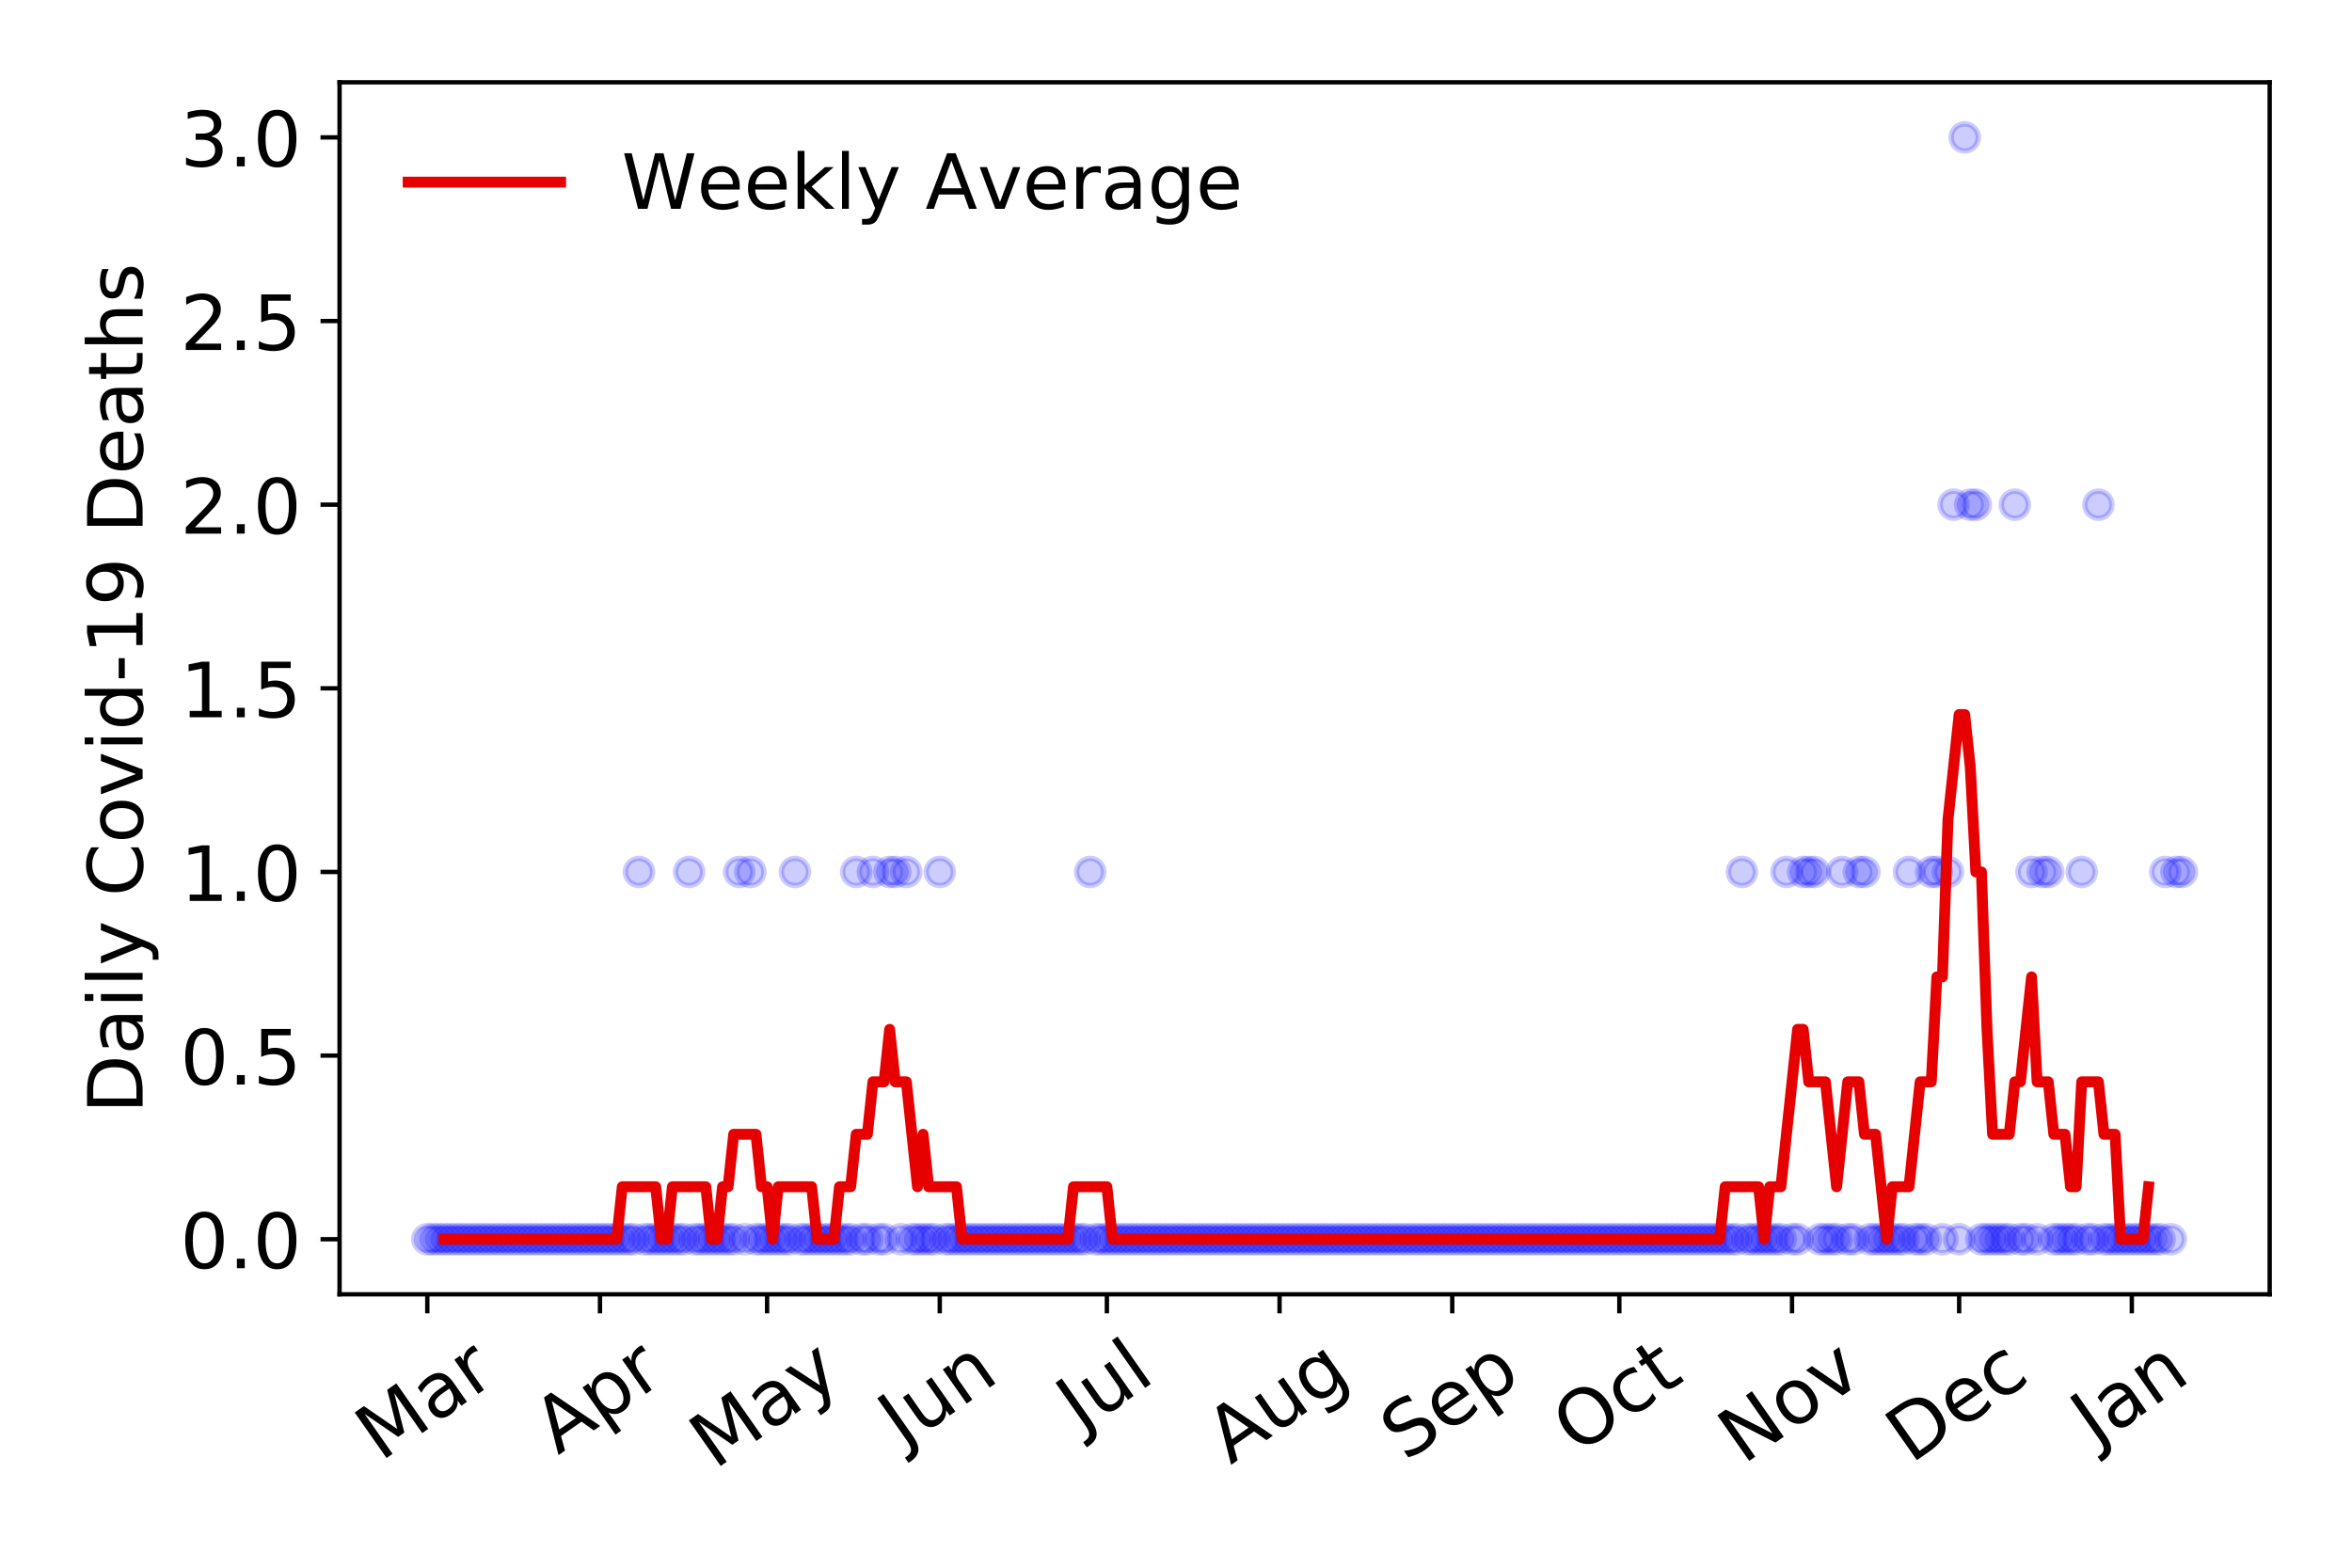 <?xml version="1.0" encoding="utf-8" standalone="no"?>
<!DOCTYPE svg PUBLIC "-//W3C//DTD SVG 1.1//EN"
  "http://www.w3.org/Graphics/SVG/1.1/DTD/svg11.dtd">
<!-- Created with matplotlib (https://matplotlib.org/) -->
<svg height="288pt" version="1.1" viewBox="0 0 432 288" width="432pt" xmlns="http://www.w3.org/2000/svg" xmlns:xlink="http://www.w3.org/1999/xlink">
 <defs>
  <style type="text/css">
*{stroke-linecap:butt;stroke-linejoin:round;}
  </style>
 </defs>
 <g id="figure_1">
  <g id="patch_1">
   <path d="M 0 288 
L 432 288 
L 432 0 
L 0 0 
z
" style="fill:#ffffff;"/>
  </g>
  <g id="axes_1">
   <g id="patch_2">
    <path d="M 62.37 237.778 
L 416.88 237.778 
L 416.88 15.12 
L 62.37 15.12 
z
" style="fill:#ffffff;"/>
   </g>
   <g id="matplotlib.axis_1">
    <g id="xtick_1">
     <g id="line2d_1">
      <defs>
       <path d="M 0 0 
L 0 3.5 
" id="m7c548e48db" style="stroke:#000000;stroke-width:0.8;"/>
      </defs>
      <g>
       <use style="stroke:#000000;stroke-width:0.8;" x="78.484" xlink:href="#m7c548e48db" y="237.778"/>
      </g>
     </g>
     <g id="text_1">
      <!-- Mar -->
      <defs>
       <path d="M 9.812 72.906 
L 24.516 72.906 
L 43.109 23.297 
L 61.812 72.906 
L 76.516 72.906 
L 76.516 0 
L 66.891 0 
L 66.891 64.016 
L 48.094 14.016 
L 38.188 14.016 
L 19.391 64.016 
L 19.391 0 
L 9.812 0 
z
" id="DejaVuSans-77"/>
       <path d="M 34.281 27.484 
Q 23.391 27.484 19.188 25 
Q 14.984 22.516 14.984 16.5 
Q 14.984 11.719 18.141 8.906 
Q 21.297 6.109 26.703 6.109 
Q 34.188 6.109 38.703 11.406 
Q 43.219 16.703 43.219 25.484 
L 43.219 27.484 
z
M 52.203 31.203 
L 52.203 0 
L 43.219 0 
L 43.219 8.297 
Q 40.141 3.328 35.547 0.953 
Q 30.953 -1.422 24.312 -1.422 
Q 15.922 -1.422 10.953 3.297 
Q 6 8.016 6 15.922 
Q 6 25.141 12.172 29.828 
Q 18.359 34.516 30.609 34.516 
L 43.219 34.516 
L 43.219 35.406 
Q 43.219 41.609 39.141 45 
Q 35.062 48.391 27.688 48.391 
Q 23 48.391 18.547 47.266 
Q 14.109 46.141 10.016 43.891 
L 10.016 52.203 
Q 14.938 54.109 19.578 55.047 
Q 24.219 56 28.609 56 
Q 40.484 56 46.344 49.844 
Q 52.203 43.703 52.203 31.203 
z
" id="DejaVuSans-97"/>
       <path d="M 41.109 46.297 
Q 39.594 47.172 37.812 47.578 
Q 36.031 48 33.891 48 
Q 26.266 48 22.188 43.047 
Q 18.109 38.094 18.109 28.812 
L 18.109 0 
L 9.078 0 
L 9.078 54.688 
L 18.109 54.688 
L 18.109 46.188 
Q 20.953 51.172 25.484 53.578 
Q 30.031 56 36.531 56 
Q 37.453 56 38.578 55.875 
Q 39.703 55.766 41.062 55.516 
z
" id="DejaVuSans-114"/>
      </defs>
      <g transform="translate(69.881 268.643)rotate(-35)scale(0.14 -0.14)">
       <use xlink:href="#DejaVuSans-77"/>
       <use x="86.279" xlink:href="#DejaVuSans-97"/>
       <use x="147.559" xlink:href="#DejaVuSans-114"/>
      </g>
     </g>
    </g>
    <g id="xtick_2">
     <g id="line2d_2">
      <g>
       <use style="stroke:#000000;stroke-width:0.8;" x="110.201" xlink:href="#m7c548e48db" y="237.778"/>
      </g>
     </g>
     <g id="text_2">
      <!-- Apr -->
      <defs>
       <path d="M 34.188 63.188 
L 20.797 26.906 
L 47.609 26.906 
z
M 28.609 72.906 
L 39.797 72.906 
L 67.578 0 
L 57.328 0 
L 50.688 18.703 
L 17.828 18.703 
L 11.188 0 
L 0.781 0 
z
" id="DejaVuSans-65"/>
       <path d="M 18.109 8.203 
L 18.109 -20.797 
L 9.078 -20.797 
L 9.078 54.688 
L 18.109 54.688 
L 18.109 46.391 
Q 20.953 51.266 25.266 53.625 
Q 29.594 56 35.594 56 
Q 45.562 56 51.781 48.094 
Q 58.016 40.188 58.016 27.297 
Q 58.016 14.406 51.781 6.484 
Q 45.562 -1.422 35.594 -1.422 
Q 29.594 -1.422 25.266 0.953 
Q 20.953 3.328 18.109 8.203 
z
M 48.688 27.297 
Q 48.688 37.203 44.609 42.844 
Q 40.531 48.484 33.406 48.484 
Q 26.266 48.484 22.188 42.844 
Q 18.109 37.203 18.109 27.297 
Q 18.109 17.391 22.188 11.75 
Q 26.266 6.109 33.406 6.109 
Q 40.531 6.109 44.609 11.75 
Q 48.688 17.391 48.688 27.297 
z
" id="DejaVuSans-112"/>
      </defs>
      <g transform="translate(102.497 267.384)rotate(-35)scale(0.14 -0.14)">
       <use xlink:href="#DejaVuSans-65"/>
       <use x="68.408" xlink:href="#DejaVuSans-112"/>
       <use x="131.885" xlink:href="#DejaVuSans-114"/>
      </g>
     </g>
    </g>
    <g id="xtick_3">
     <g id="line2d_3">
      <g>
       <use style="stroke:#000000;stroke-width:0.8;" x="140.894" xlink:href="#m7c548e48db" y="237.778"/>
      </g>
     </g>
     <g id="text_3">
      <!-- May -->
      <defs>
       <path d="M 32.172 -5.078 
Q 28.375 -14.844 24.75 -17.812 
Q 21.141 -20.797 15.094 -20.797 
L 7.906 -20.797 
L 7.906 -13.281 
L 13.188 -13.281 
Q 16.891 -13.281 18.938 -11.516 
Q 21 -9.766 23.484 -3.219 
L 25.094 0.875 
L 2.984 54.688 
L 12.5 54.688 
L 29.594 11.922 
L 46.688 54.688 
L 56.203 54.688 
z
" id="DejaVuSans-121"/>
      </defs>
      <g transform="translate(131.255 270.094)rotate(-35)scale(0.14 -0.14)">
       <use xlink:href="#DejaVuSans-77"/>
       <use x="86.279" xlink:href="#DejaVuSans-97"/>
       <use x="147.559" xlink:href="#DejaVuSans-121"/>
      </g>
     </g>
    </g>
    <g id="xtick_4">
     <g id="line2d_4">
      <g>
       <use style="stroke:#000000;stroke-width:0.8;" x="172.611" xlink:href="#m7c548e48db" y="237.778"/>
      </g>
     </g>
     <g id="text_4">
      <!-- Jun -->
      <defs>
       <path d="M 9.812 72.906 
L 19.672 72.906 
L 19.672 5.078 
Q 19.672 -8.109 14.672 -14.062 
Q 9.672 -20.016 -1.422 -20.016 
L -5.172 -20.016 
L -5.172 -11.719 
L -2.094 -11.719 
Q 4.438 -11.719 7.125 -8.047 
Q 9.812 -4.391 9.812 5.078 
z
" id="DejaVuSans-74"/>
       <path d="M 8.5 21.578 
L 8.5 54.688 
L 17.484 54.688 
L 17.484 21.922 
Q 17.484 14.156 20.5 10.266 
Q 23.531 6.391 29.594 6.391 
Q 36.859 6.391 41.078 11.031 
Q 45.312 15.672 45.312 23.688 
L 45.312 54.688 
L 54.297 54.688 
L 54.297 0 
L 45.312 0 
L 45.312 8.406 
Q 42.047 3.422 37.719 1 
Q 33.406 -1.422 27.688 -1.422 
Q 18.266 -1.422 13.375 4.438 
Q 8.5 10.297 8.5 21.578 
z
M 31.109 56 
z
" id="DejaVuSans-117"/>
       <path d="M 54.891 33.016 
L 54.891 0 
L 45.906 0 
L 45.906 32.719 
Q 45.906 40.484 42.875 44.328 
Q 39.844 48.188 33.797 48.188 
Q 26.516 48.188 22.312 43.547 
Q 18.109 38.922 18.109 30.906 
L 18.109 0 
L 9.078 0 
L 9.078 54.688 
L 18.109 54.688 
L 18.109 46.188 
Q 21.344 51.125 25.703 53.562 
Q 30.078 56 35.797 56 
Q 45.219 56 50.047 50.172 
Q 54.891 44.344 54.891 33.016 
z
" id="DejaVuSans-110"/>
      </defs>
      <g transform="translate(165.867 266.039)rotate(-35)scale(0.14 -0.14)">
       <use xlink:href="#DejaVuSans-74"/>
       <use x="29.492" xlink:href="#DejaVuSans-117"/>
       <use x="92.871" xlink:href="#DejaVuSans-110"/>
      </g>
     </g>
    </g>
    <g id="xtick_5">
     <g id="line2d_5">
      <g>
       <use style="stroke:#000000;stroke-width:0.8;" x="203.304" xlink:href="#m7c548e48db" y="237.778"/>
      </g>
     </g>
     <g id="text_5">
      <!-- Jul -->
      <defs>
       <path d="M 9.422 75.984 
L 18.406 75.984 
L 18.406 0 
L 9.422 0 
z
" id="DejaVuSans-108"/>
      </defs>
      <g transform="translate(198.602 263.181)rotate(-35)scale(0.14 -0.14)">
       <use xlink:href="#DejaVuSans-74"/>
       <use x="29.492" xlink:href="#DejaVuSans-117"/>
       <use x="92.871" xlink:href="#DejaVuSans-108"/>
      </g>
     </g>
    </g>
    <g id="xtick_6">
     <g id="line2d_6">
      <g>
       <use style="stroke:#000000;stroke-width:0.8;" x="235.021" xlink:href="#m7c548e48db" y="237.778"/>
      </g>
     </g>
     <g id="text_6">
      <!-- Aug -->
      <defs>
       <path d="M 45.406 27.984 
Q 45.406 37.75 41.375 43.109 
Q 37.359 48.484 30.078 48.484 
Q 22.859 48.484 18.828 43.109 
Q 14.797 37.75 14.797 27.984 
Q 14.797 18.266 18.828 12.891 
Q 22.859 7.516 30.078 7.516 
Q 37.359 7.516 41.375 12.891 
Q 45.406 18.266 45.406 27.984 
z
M 54.391 6.781 
Q 54.391 -7.172 48.188 -13.984 
Q 42 -20.797 29.203 -20.797 
Q 24.469 -20.797 20.266 -20.094 
Q 16.062 -19.391 12.109 -17.922 
L 12.109 -9.188 
Q 16.062 -11.328 19.922 -12.344 
Q 23.781 -13.375 27.781 -13.375 
Q 36.625 -13.375 41.016 -8.766 
Q 45.406 -4.156 45.406 5.172 
L 45.406 9.625 
Q 42.625 4.781 38.281 2.391 
Q 33.938 0 27.875 0 
Q 17.828 0 11.672 7.656 
Q 5.516 15.328 5.516 27.984 
Q 5.516 40.672 11.672 48.328 
Q 17.828 56 27.875 56 
Q 33.938 56 38.281 53.609 
Q 42.625 51.219 45.406 46.391 
L 45.406 54.688 
L 54.391 54.688 
z
" id="DejaVuSans-103"/>
      </defs>
      <g transform="translate(226.04 269.172)rotate(-35)scale(0.14 -0.14)">
       <use xlink:href="#DejaVuSans-65"/>
       <use x="68.408" xlink:href="#DejaVuSans-117"/>
       <use x="131.787" xlink:href="#DejaVuSans-103"/>
      </g>
     </g>
    </g>
    <g id="xtick_7">
     <g id="line2d_7">
      <g>
       <use style="stroke:#000000;stroke-width:0.8;" x="266.738" xlink:href="#m7c548e48db" y="237.778"/>
      </g>
     </g>
     <g id="text_7">
      <!-- Sep -->
      <defs>
       <path d="M 53.516 70.516 
L 53.516 60.891 
Q 47.906 63.578 42.922 64.891 
Q 37.938 66.219 33.297 66.219 
Q 25.25 66.219 20.875 63.094 
Q 16.5 59.969 16.5 54.203 
Q 16.5 49.359 19.406 46.891 
Q 22.312 44.438 30.422 42.922 
L 36.375 41.703 
Q 47.406 39.594 52.656 34.297 
Q 57.906 29 57.906 20.125 
Q 57.906 9.516 50.797 4.047 
Q 43.703 -1.422 29.984 -1.422 
Q 24.812 -1.422 18.969 -0.25 
Q 13.141 0.922 6.891 3.219 
L 6.891 13.375 
Q 12.891 10.016 18.656 8.297 
Q 24.422 6.594 29.984 6.594 
Q 38.422 6.594 43.016 9.906 
Q 47.609 13.234 47.609 19.391 
Q 47.609 24.75 44.312 27.781 
Q 41.016 30.812 33.5 32.328 
L 27.484 33.5 
Q 16.453 35.688 11.516 40.375 
Q 6.594 45.062 6.594 53.422 
Q 6.594 63.094 13.406 68.656 
Q 20.219 74.219 32.172 74.219 
Q 37.312 74.219 42.625 73.281 
Q 47.953 72.359 53.516 70.516 
z
" id="DejaVuSans-83"/>
       <path d="M 56.203 29.594 
L 56.203 25.203 
L 14.891 25.203 
Q 15.484 15.922 20.484 11.062 
Q 25.484 6.203 34.422 6.203 
Q 39.594 6.203 44.453 7.469 
Q 49.312 8.734 54.109 11.281 
L 54.109 2.781 
Q 49.266 0.734 44.188 -0.344 
Q 39.109 -1.422 33.891 -1.422 
Q 20.797 -1.422 13.156 6.188 
Q 5.516 13.812 5.516 26.812 
Q 5.516 40.234 12.766 48.109 
Q 20.016 56 32.328 56 
Q 43.359 56 49.781 48.891 
Q 56.203 41.797 56.203 29.594 
z
M 47.219 32.234 
Q 47.125 39.594 43.094 43.984 
Q 39.062 48.391 32.422 48.391 
Q 24.906 48.391 20.391 44.141 
Q 15.875 39.891 15.188 32.172 
z
" id="DejaVuSans-101"/>
      </defs>
      <g transform="translate(258.145 268.629)rotate(-35)scale(0.14 -0.14)">
       <use xlink:href="#DejaVuSans-83"/>
       <use x="63.477" xlink:href="#DejaVuSans-101"/>
       <use x="125" xlink:href="#DejaVuSans-112"/>
      </g>
     </g>
    </g>
    <g id="xtick_8">
     <g id="line2d_8">
      <g>
       <use style="stroke:#000000;stroke-width:0.8;" x="297.431" xlink:href="#m7c548e48db" y="237.778"/>
      </g>
     </g>
     <g id="text_8">
      <!-- Oct -->
      <defs>
       <path d="M 39.406 66.219 
Q 28.656 66.219 22.328 58.203 
Q 16.016 50.203 16.016 36.375 
Q 16.016 22.609 22.328 14.594 
Q 28.656 6.594 39.406 6.594 
Q 50.141 6.594 56.422 14.594 
Q 62.703 22.609 62.703 36.375 
Q 62.703 50.203 56.422 58.203 
Q 50.141 66.219 39.406 66.219 
z
M 39.406 74.219 
Q 54.734 74.219 63.906 63.938 
Q 73.094 53.656 73.094 36.375 
Q 73.094 19.141 63.906 8.859 
Q 54.734 -1.422 39.406 -1.422 
Q 24.031 -1.422 14.812 8.828 
Q 5.609 19.094 5.609 36.375 
Q 5.609 53.656 14.812 63.938 
Q 24.031 74.219 39.406 74.219 
z
" id="DejaVuSans-79"/>
       <path d="M 48.781 52.594 
L 48.781 44.188 
Q 44.969 46.297 41.141 47.344 
Q 37.312 48.391 33.406 48.391 
Q 24.656 48.391 19.812 42.844 
Q 14.984 37.312 14.984 27.297 
Q 14.984 17.281 19.812 11.734 
Q 24.656 6.203 33.406 6.203 
Q 37.312 6.203 41.141 7.25 
Q 44.969 8.297 48.781 10.406 
L 48.781 2.094 
Q 45.016 0.344 40.984 -0.531 
Q 36.969 -1.422 32.422 -1.422 
Q 20.062 -1.422 12.781 6.344 
Q 5.516 14.109 5.516 27.297 
Q 5.516 40.672 12.859 48.328 
Q 20.219 56 33.016 56 
Q 37.156 56 41.109 55.141 
Q 45.062 54.297 48.781 52.594 
z
" id="DejaVuSans-99"/>
       <path d="M 18.312 70.219 
L 18.312 54.688 
L 36.812 54.688 
L 36.812 47.703 
L 18.312 47.703 
L 18.312 18.016 
Q 18.312 11.328 20.141 9.422 
Q 21.969 7.516 27.594 7.516 
L 36.812 7.516 
L 36.812 0 
L 27.594 0 
Q 17.188 0 13.234 3.875 
Q 9.281 7.766 9.281 18.016 
L 9.281 47.703 
L 2.688 47.703 
L 2.688 54.688 
L 9.281 54.688 
L 9.281 70.219 
z
" id="DejaVuSans-116"/>
      </defs>
      <g transform="translate(289.732 267.377)rotate(-35)scale(0.14 -0.14)">
       <use xlink:href="#DejaVuSans-79"/>
       <use x="78.711" xlink:href="#DejaVuSans-99"/>
       <use x="133.691" xlink:href="#DejaVuSans-116"/>
      </g>
     </g>
    </g>
    <g id="xtick_9">
     <g id="line2d_9">
      <g>
       <use style="stroke:#000000;stroke-width:0.8;" x="329.148" xlink:href="#m7c548e48db" y="237.778"/>
      </g>
     </g>
     <g id="text_9">
      <!-- Nov -->
      <defs>
       <path d="M 9.812 72.906 
L 23.094 72.906 
L 55.422 11.922 
L 55.422 72.906 
L 64.984 72.906 
L 64.984 0 
L 51.703 0 
L 19.391 60.984 
L 19.391 0 
L 9.812 0 
z
" id="DejaVuSans-78"/>
       <path d="M 30.609 48.391 
Q 23.391 48.391 19.188 42.75 
Q 14.984 37.109 14.984 27.297 
Q 14.984 17.484 19.156 11.844 
Q 23.344 6.203 30.609 6.203 
Q 37.797 6.203 41.984 11.859 
Q 46.188 17.531 46.188 27.297 
Q 46.188 37.016 41.984 42.703 
Q 37.797 48.391 30.609 48.391 
z
M 30.609 56 
Q 42.328 56 49.016 48.375 
Q 55.719 40.766 55.719 27.297 
Q 55.719 13.875 49.016 6.219 
Q 42.328 -1.422 30.609 -1.422 
Q 18.844 -1.422 12.172 6.219 
Q 5.516 13.875 5.516 27.297 
Q 5.516 40.766 12.172 48.375 
Q 18.844 56 30.609 56 
z
" id="DejaVuSans-111"/>
       <path d="M 2.984 54.688 
L 12.5 54.688 
L 29.594 8.797 
L 46.688 54.688 
L 56.203 54.688 
L 35.688 0 
L 23.484 0 
z
" id="DejaVuSans-118"/>
      </defs>
      <g transform="translate(320.171 269.166)rotate(-35)scale(0.14 -0.14)">
       <use xlink:href="#DejaVuSans-78"/>
       <use x="74.805" xlink:href="#DejaVuSans-111"/>
       <use x="135.986" xlink:href="#DejaVuSans-118"/>
      </g>
     </g>
    </g>
    <g id="xtick_10">
     <g id="line2d_10">
      <g>
       <use style="stroke:#000000;stroke-width:0.8;" x="359.841" xlink:href="#m7c548e48db" y="237.778"/>
      </g>
     </g>
     <g id="text_10">
      <!-- Dec -->
      <defs>
       <path d="M 19.672 64.797 
L 19.672 8.109 
L 31.594 8.109 
Q 46.688 8.109 53.688 14.938 
Q 60.688 21.781 60.688 36.531 
Q 60.688 51.172 53.688 57.984 
Q 46.688 64.797 31.594 64.797 
z
M 9.812 72.906 
L 30.078 72.906 
Q 51.266 72.906 61.172 64.094 
Q 71.094 55.281 71.094 36.531 
Q 71.094 17.672 61.125 8.828 
Q 51.172 0 30.078 0 
L 9.812 0 
z
" id="DejaVuSans-68"/>
      </defs>
      <g transform="translate(350.961 269.032)rotate(-35)scale(0.14 -0.14)">
       <use xlink:href="#DejaVuSans-68"/>
       <use x="77.002" xlink:href="#DejaVuSans-101"/>
       <use x="138.525" xlink:href="#DejaVuSans-99"/>
      </g>
     </g>
    </g>
    <g id="xtick_11">
     <g id="line2d_11">
      <g>
       <use style="stroke:#000000;stroke-width:0.8;" x="391.558" xlink:href="#m7c548e48db" y="237.778"/>
      </g>
     </g>
     <g id="text_11">
      <!-- Jan -->
      <g transform="translate(384.934 265.871)rotate(-35)scale(0.14 -0.14)">
       <use xlink:href="#DejaVuSans-74"/>
       <use x="29.492" xlink:href="#DejaVuSans-97"/>
       <use x="90.771" xlink:href="#DejaVuSans-110"/>
      </g>
     </g>
    </g>
   </g>
   <g id="matplotlib.axis_2">
    <g id="ytick_1">
     <g id="line2d_12">
      <defs>
       <path d="M 0 0 
L -3.5 0 
" id="m5291f01d83" style="stroke:#000000;stroke-width:0.8;"/>
      </defs>
      <g>
       <use style="stroke:#000000;stroke-width:0.8;" x="62.37" xlink:href="#m5291f01d83" y="227.657"/>
      </g>
     </g>
     <g id="text_12">
      <!-- 0.0 -->
      <defs>
       <path d="M 31.781 66.406 
Q 24.172 66.406 20.328 58.906 
Q 16.5 51.422 16.5 36.375 
Q 16.5 21.391 20.328 13.891 
Q 24.172 6.391 31.781 6.391 
Q 39.453 6.391 43.281 13.891 
Q 47.125 21.391 47.125 36.375 
Q 47.125 51.422 43.281 58.906 
Q 39.453 66.406 31.781 66.406 
z
M 31.781 74.219 
Q 44.047 74.219 50.516 64.516 
Q 56.984 54.828 56.984 36.375 
Q 56.984 17.969 50.516 8.266 
Q 44.047 -1.422 31.781 -1.422 
Q 19.531 -1.422 13.062 8.266 
Q 6.594 17.969 6.594 36.375 
Q 6.594 54.828 13.062 64.516 
Q 19.531 74.219 31.781 74.219 
z
" id="DejaVuSans-48"/>
       <path d="M 10.688 12.406 
L 21 12.406 
L 21 0 
L 10.688 0 
z
" id="DejaVuSans-46"/>
      </defs>
      <g transform="translate(33.106 232.976)scale(0.14 -0.14)">
       <use xlink:href="#DejaVuSans-48"/>
       <use x="63.623" xlink:href="#DejaVuSans-46"/>
       <use x="95.41" xlink:href="#DejaVuSans-48"/>
      </g>
     </g>
    </g>
    <g id="ytick_2">
     <g id="line2d_13">
      <g>
       <use style="stroke:#000000;stroke-width:0.8;" x="62.37" xlink:href="#m5291f01d83" y="193.921"/>
      </g>
     </g>
     <g id="text_13">
      <!-- 0.5 -->
      <defs>
       <path d="M 10.797 72.906 
L 49.516 72.906 
L 49.516 64.594 
L 19.828 64.594 
L 19.828 46.734 
Q 21.969 47.469 24.109 47.828 
Q 26.266 48.188 28.422 48.188 
Q 40.625 48.188 47.75 41.5 
Q 54.891 34.812 54.891 23.391 
Q 54.891 11.625 47.562 5.094 
Q 40.234 -1.422 26.906 -1.422 
Q 22.312 -1.422 17.547 -0.641 
Q 12.797 0.141 7.719 1.703 
L 7.719 11.625 
Q 12.109 9.234 16.797 8.062 
Q 21.484 6.891 26.703 6.891 
Q 35.156 6.891 40.078 11.328 
Q 45.016 15.766 45.016 23.391 
Q 45.016 31 40.078 35.438 
Q 35.156 39.891 26.703 39.891 
Q 22.75 39.891 18.812 39.016 
Q 14.891 38.141 10.797 36.281 
z
" id="DejaVuSans-53"/>
      </defs>
      <g transform="translate(33.106 199.24)scale(0.14 -0.14)">
       <use xlink:href="#DejaVuSans-48"/>
       <use x="63.623" xlink:href="#DejaVuSans-46"/>
       <use x="95.41" xlink:href="#DejaVuSans-53"/>
      </g>
     </g>
    </g>
    <g id="ytick_3">
     <g id="line2d_14">
      <g>
       <use style="stroke:#000000;stroke-width:0.8;" x="62.37" xlink:href="#m5291f01d83" y="160.185"/>
      </g>
     </g>
     <g id="text_14">
      <!-- 1.0 -->
      <defs>
       <path d="M 12.406 8.297 
L 28.516 8.297 
L 28.516 63.922 
L 10.984 60.406 
L 10.984 69.391 
L 28.422 72.906 
L 38.281 72.906 
L 38.281 8.297 
L 54.391 8.297 
L 54.391 0 
L 12.406 0 
z
" id="DejaVuSans-49"/>
      </defs>
      <g transform="translate(33.106 165.504)scale(0.14 -0.14)">
       <use xlink:href="#DejaVuSans-49"/>
       <use x="63.623" xlink:href="#DejaVuSans-46"/>
       <use x="95.41" xlink:href="#DejaVuSans-48"/>
      </g>
     </g>
    </g>
    <g id="ytick_4">
     <g id="line2d_15">
      <g>
       <use style="stroke:#000000;stroke-width:0.8;" x="62.37" xlink:href="#m5291f01d83" y="126.449"/>
      </g>
     </g>
     <g id="text_15">
      <!-- 1.5 -->
      <g transform="translate(33.106 131.768)scale(0.14 -0.14)">
       <use xlink:href="#DejaVuSans-49"/>
       <use x="63.623" xlink:href="#DejaVuSans-46"/>
       <use x="95.41" xlink:href="#DejaVuSans-53"/>
      </g>
     </g>
    </g>
    <g id="ytick_5">
     <g id="line2d_16">
      <g>
       <use style="stroke:#000000;stroke-width:0.8;" x="62.37" xlink:href="#m5291f01d83" y="92.713"/>
      </g>
     </g>
     <g id="text_16">
      <!-- 2.0 -->
      <defs>
       <path d="M 19.188 8.297 
L 53.609 8.297 
L 53.609 0 
L 7.328 0 
L 7.328 8.297 
Q 12.938 14.109 22.625 23.891 
Q 32.328 33.688 34.812 36.531 
Q 39.547 41.844 41.422 45.531 
Q 43.312 49.219 43.312 52.781 
Q 43.312 58.594 39.234 62.25 
Q 35.156 65.922 28.609 65.922 
Q 23.969 65.922 18.812 64.312 
Q 13.672 62.703 7.812 59.422 
L 7.812 69.391 
Q 13.766 71.781 18.938 73 
Q 24.125 74.219 28.422 74.219 
Q 39.75 74.219 46.484 68.547 
Q 53.219 62.891 53.219 53.422 
Q 53.219 48.922 51.531 44.891 
Q 49.859 40.875 45.406 35.406 
Q 44.188 33.984 37.641 27.219 
Q 31.109 20.453 19.188 8.297 
z
" id="DejaVuSans-50"/>
      </defs>
      <g transform="translate(33.106 98.032)scale(0.14 -0.14)">
       <use xlink:href="#DejaVuSans-50"/>
       <use x="63.623" xlink:href="#DejaVuSans-46"/>
       <use x="95.41" xlink:href="#DejaVuSans-48"/>
      </g>
     </g>
    </g>
    <g id="ytick_6">
     <g id="line2d_17">
      <g>
       <use style="stroke:#000000;stroke-width:0.8;" x="62.37" xlink:href="#m5291f01d83" y="58.977"/>
      </g>
     </g>
     <g id="text_17">
      <!-- 2.5 -->
      <g transform="translate(33.106 64.296)scale(0.14 -0.14)">
       <use xlink:href="#DejaVuSans-50"/>
       <use x="63.623" xlink:href="#DejaVuSans-46"/>
       <use x="95.41" xlink:href="#DejaVuSans-53"/>
      </g>
     </g>
    </g>
    <g id="ytick_7">
     <g id="line2d_18">
      <g>
       <use style="stroke:#000000;stroke-width:0.8;" x="62.37" xlink:href="#m5291f01d83" y="25.241"/>
      </g>
     </g>
     <g id="text_18">
      <!-- 3.0 -->
      <defs>
       <path d="M 40.578 39.312 
Q 47.656 37.797 51.625 33 
Q 55.609 28.219 55.609 21.188 
Q 55.609 10.406 48.188 4.484 
Q 40.766 -1.422 27.094 -1.422 
Q 22.516 -1.422 17.656 -0.516 
Q 12.797 0.391 7.625 2.203 
L 7.625 11.719 
Q 11.719 9.328 16.594 8.109 
Q 21.484 6.891 26.812 6.891 
Q 36.078 6.891 40.938 10.547 
Q 45.797 14.203 45.797 21.188 
Q 45.797 27.641 41.281 31.266 
Q 36.766 34.906 28.719 34.906 
L 20.219 34.906 
L 20.219 43.016 
L 29.109 43.016 
Q 36.375 43.016 40.234 45.922 
Q 44.094 48.828 44.094 54.297 
Q 44.094 59.906 40.109 62.906 
Q 36.141 65.922 28.719 65.922 
Q 24.656 65.922 20.016 65.031 
Q 15.375 64.156 9.812 62.312 
L 9.812 71.094 
Q 15.438 72.656 20.344 73.438 
Q 25.25 74.219 29.594 74.219 
Q 40.828 74.219 47.359 69.109 
Q 53.906 64.016 53.906 55.328 
Q 53.906 49.266 50.438 45.094 
Q 46.969 40.922 40.578 39.312 
z
" id="DejaVuSans-51"/>
      </defs>
      <g transform="translate(33.106 30.56)scale(0.14 -0.14)">
       <use xlink:href="#DejaVuSans-51"/>
       <use x="63.623" xlink:href="#DejaVuSans-46"/>
       <use x="95.41" xlink:href="#DejaVuSans-48"/>
      </g>
     </g>
    </g>
    <g id="text_19">
     <!-- Daily Covid-19 Deaths -->
     <defs>
      <path d="M 9.422 54.688 
L 18.406 54.688 
L 18.406 0 
L 9.422 0 
z
M 9.422 75.984 
L 18.406 75.984 
L 18.406 64.594 
L 9.422 64.594 
z
" id="DejaVuSans-105"/>
      <path id="DejaVuSans-32"/>
      <path d="M 64.406 67.281 
L 64.406 56.891 
Q 59.422 61.531 53.781 63.812 
Q 48.141 66.109 41.797 66.109 
Q 29.297 66.109 22.656 58.469 
Q 16.016 50.828 16.016 36.375 
Q 16.016 21.969 22.656 14.328 
Q 29.297 6.688 41.797 6.688 
Q 48.141 6.688 53.781 8.984 
Q 59.422 11.281 64.406 15.922 
L 64.406 5.609 
Q 59.234 2.094 53.438 0.328 
Q 47.656 -1.422 41.219 -1.422 
Q 24.656 -1.422 15.125 8.703 
Q 5.609 18.844 5.609 36.375 
Q 5.609 53.953 15.125 64.078 
Q 24.656 74.219 41.219 74.219 
Q 47.75 74.219 53.531 72.484 
Q 59.328 70.75 64.406 67.281 
z
" id="DejaVuSans-67"/>
      <path d="M 45.406 46.391 
L 45.406 75.984 
L 54.391 75.984 
L 54.391 0 
L 45.406 0 
L 45.406 8.203 
Q 42.578 3.328 38.25 0.953 
Q 33.938 -1.422 27.875 -1.422 
Q 17.969 -1.422 11.734 6.484 
Q 5.516 14.406 5.516 27.297 
Q 5.516 40.188 11.734 48.094 
Q 17.969 56 27.875 56 
Q 33.938 56 38.25 53.625 
Q 42.578 51.266 45.406 46.391 
z
M 14.797 27.297 
Q 14.797 17.391 18.875 11.75 
Q 22.953 6.109 30.078 6.109 
Q 37.203 6.109 41.297 11.75 
Q 45.406 17.391 45.406 27.297 
Q 45.406 37.203 41.297 42.844 
Q 37.203 48.484 30.078 48.484 
Q 22.953 48.484 18.875 42.844 
Q 14.797 37.203 14.797 27.297 
z
" id="DejaVuSans-100"/>
      <path d="M 4.891 31.391 
L 31.203 31.391 
L 31.203 23.391 
L 4.891 23.391 
z
" id="DejaVuSans-45"/>
      <path d="M 10.984 1.516 
L 10.984 10.5 
Q 14.703 8.734 18.5 7.812 
Q 22.312 6.891 25.984 6.891 
Q 35.75 6.891 40.891 13.453 
Q 46.047 20.016 46.781 33.406 
Q 43.953 29.203 39.594 26.953 
Q 35.25 24.703 29.984 24.703 
Q 19.047 24.703 12.672 31.312 
Q 6.297 37.938 6.297 49.422 
Q 6.297 60.641 12.938 67.422 
Q 19.578 74.219 30.609 74.219 
Q 43.266 74.219 49.922 64.516 
Q 56.594 54.828 56.594 36.375 
Q 56.594 19.141 48.406 8.859 
Q 40.234 -1.422 26.422 -1.422 
Q 22.703 -1.422 18.891 -0.688 
Q 15.094 0.047 10.984 1.516 
z
M 30.609 32.422 
Q 37.25 32.422 41.125 36.953 
Q 45.016 41.5 45.016 49.422 
Q 45.016 57.281 41.125 61.844 
Q 37.25 66.406 30.609 66.406 
Q 23.969 66.406 20.094 61.844 
Q 16.219 57.281 16.219 49.422 
Q 16.219 41.5 20.094 36.953 
Q 23.969 32.422 30.609 32.422 
z
" id="DejaVuSans-57"/>
      <path d="M 54.891 33.016 
L 54.891 0 
L 45.906 0 
L 45.906 32.719 
Q 45.906 40.484 42.875 44.328 
Q 39.844 48.188 33.797 48.188 
Q 26.516 48.188 22.312 43.547 
Q 18.109 38.922 18.109 30.906 
L 18.109 0 
L 9.078 0 
L 9.078 75.984 
L 18.109 75.984 
L 18.109 46.188 
Q 21.344 51.125 25.703 53.562 
Q 30.078 56 35.797 56 
Q 45.219 56 50.047 50.172 
Q 54.891 44.344 54.891 33.016 
z
" id="DejaVuSans-104"/>
      <path d="M 44.281 53.078 
L 44.281 44.578 
Q 40.484 46.531 36.375 47.5 
Q 32.281 48.484 27.875 48.484 
Q 21.188 48.484 17.844 46.438 
Q 14.5 44.391 14.5 40.281 
Q 14.5 37.156 16.891 35.375 
Q 19.281 33.594 26.516 31.984 
L 29.594 31.297 
Q 39.156 29.25 43.188 25.516 
Q 47.219 21.781 47.219 15.094 
Q 47.219 7.469 41.188 3.016 
Q 35.156 -1.422 24.609 -1.422 
Q 20.219 -1.422 15.453 -0.562 
Q 10.688 0.297 5.422 2 
L 5.422 11.281 
Q 10.406 8.688 15.234 7.391 
Q 20.062 6.109 24.812 6.109 
Q 31.156 6.109 34.562 8.281 
Q 37.984 10.453 37.984 14.406 
Q 37.984 18.062 35.516 20.016 
Q 33.062 21.969 24.703 23.781 
L 21.578 24.516 
Q 13.234 26.266 9.516 29.906 
Q 5.812 33.547 5.812 39.891 
Q 5.812 47.609 11.281 51.797 
Q 16.75 56 26.812 56 
Q 31.781 56 36.172 55.266 
Q 40.578 54.547 44.281 53.078 
z
" id="DejaVuSans-115"/>
     </defs>
     <g transform="translate(26.194 204.56)rotate(-90)scale(0.14 -0.14)">
      <use xlink:href="#DejaVuSans-68"/>
      <use x="77.002" xlink:href="#DejaVuSans-97"/>
      <use x="138.281" xlink:href="#DejaVuSans-105"/>
      <use x="166.064" xlink:href="#DejaVuSans-108"/>
      <use x="193.848" xlink:href="#DejaVuSans-121"/>
      <use x="253.027" xlink:href="#DejaVuSans-32"/>
      <use x="284.814" xlink:href="#DejaVuSans-67"/>
      <use x="354.639" xlink:href="#DejaVuSans-111"/>
      <use x="415.82" xlink:href="#DejaVuSans-118"/>
      <use x="475" xlink:href="#DejaVuSans-105"/>
      <use x="502.783" xlink:href="#DejaVuSans-100"/>
      <use x="566.26" xlink:href="#DejaVuSans-45"/>
      <use x="602.344" xlink:href="#DejaVuSans-49"/>
      <use x="665.967" xlink:href="#DejaVuSans-57"/>
      <use x="729.59" xlink:href="#DejaVuSans-32"/>
      <use x="761.377" xlink:href="#DejaVuSans-68"/>
      <use x="838.379" xlink:href="#DejaVuSans-101"/>
      <use x="899.902" xlink:href="#DejaVuSans-97"/>
      <use x="961.182" xlink:href="#DejaVuSans-116"/>
      <use x="1000.391" xlink:href="#DejaVuSans-104"/>
      <use x="1063.77" xlink:href="#DejaVuSans-115"/>
     </g>
    </g>
   </g>
   <g id="line2d_19">
    <defs>
     <path d="M 0 2.5 
C 0.663 2.5 1.299 2.237 1.768 1.768 
C 2.237 1.299 2.5 0.663 2.5 0 
C 2.5 -0.663 2.237 -1.299 1.768 -1.768 
C 1.299 -2.237 0.663 -2.5 0 -2.5 
C -0.663 -2.5 -1.299 -2.237 -1.768 -1.768 
C -2.237 -1.299 -2.5 -0.663 -2.5 0 
C -2.5 0.663 -2.237 1.299 -1.768 1.768 
C -1.299 2.237 -0.663 2.5 0 2.5 
z
" id="maceb690b3c" style="stroke:#0000ff;stroke-opacity:0.2;"/>
    </defs>
    <g clip-path="url(#p351694d787)">
     <use style="fill:#0000ff;fill-opacity:0.2;stroke:#0000ff;stroke-opacity:0.2;" x="78.484" xlink:href="#maceb690b3c" y="227.657"/>
     <use style="fill:#0000ff;fill-opacity:0.2;stroke:#0000ff;stroke-opacity:0.2;" x="79.507" xlink:href="#maceb690b3c" y="227.657"/>
     <use style="fill:#0000ff;fill-opacity:0.2;stroke:#0000ff;stroke-opacity:0.2;" x="80.53" xlink:href="#maceb690b3c" y="227.657"/>
     <use style="fill:#0000ff;fill-opacity:0.2;stroke:#0000ff;stroke-opacity:0.2;" x="81.553" xlink:href="#maceb690b3c" y="227.657"/>
     <use style="fill:#0000ff;fill-opacity:0.2;stroke:#0000ff;stroke-opacity:0.2;" x="82.577" xlink:href="#maceb690b3c" y="227.657"/>
     <use style="fill:#0000ff;fill-opacity:0.2;stroke:#0000ff;stroke-opacity:0.2;" x="83.6" xlink:href="#maceb690b3c" y="227.657"/>
     <use style="fill:#0000ff;fill-opacity:0.2;stroke:#0000ff;stroke-opacity:0.2;" x="84.623" xlink:href="#maceb690b3c" y="227.657"/>
     <use style="fill:#0000ff;fill-opacity:0.2;stroke:#0000ff;stroke-opacity:0.2;" x="85.646" xlink:href="#maceb690b3c" y="227.657"/>
     <use style="fill:#0000ff;fill-opacity:0.2;stroke:#0000ff;stroke-opacity:0.2;" x="86.669" xlink:href="#maceb690b3c" y="227.657"/>
     <use style="fill:#0000ff;fill-opacity:0.2;stroke:#0000ff;stroke-opacity:0.2;" x="87.692" xlink:href="#maceb690b3c" y="227.657"/>
     <use style="fill:#0000ff;fill-opacity:0.2;stroke:#0000ff;stroke-opacity:0.2;" x="88.715" xlink:href="#maceb690b3c" y="227.657"/>
     <use style="fill:#0000ff;fill-opacity:0.2;stroke:#0000ff;stroke-opacity:0.2;" x="89.738" xlink:href="#maceb690b3c" y="227.657"/>
     <use style="fill:#0000ff;fill-opacity:0.2;stroke:#0000ff;stroke-opacity:0.2;" x="90.761" xlink:href="#maceb690b3c" y="227.657"/>
     <use style="fill:#0000ff;fill-opacity:0.2;stroke:#0000ff;stroke-opacity:0.2;" x="91.785" xlink:href="#maceb690b3c" y="227.657"/>
     <use style="fill:#0000ff;fill-opacity:0.2;stroke:#0000ff;stroke-opacity:0.2;" x="92.808" xlink:href="#maceb690b3c" y="227.657"/>
     <use style="fill:#0000ff;fill-opacity:0.2;stroke:#0000ff;stroke-opacity:0.2;" x="93.831" xlink:href="#maceb690b3c" y="227.657"/>
     <use style="fill:#0000ff;fill-opacity:0.2;stroke:#0000ff;stroke-opacity:0.2;" x="94.854" xlink:href="#maceb690b3c" y="227.657"/>
     <use style="fill:#0000ff;fill-opacity:0.2;stroke:#0000ff;stroke-opacity:0.2;" x="95.877" xlink:href="#maceb690b3c" y="227.657"/>
     <use style="fill:#0000ff;fill-opacity:0.2;stroke:#0000ff;stroke-opacity:0.2;" x="96.9" xlink:href="#maceb690b3c" y="227.657"/>
     <use style="fill:#0000ff;fill-opacity:0.2;stroke:#0000ff;stroke-opacity:0.2;" x="97.923" xlink:href="#maceb690b3c" y="227.657"/>
     <use style="fill:#0000ff;fill-opacity:0.2;stroke:#0000ff;stroke-opacity:0.2;" x="98.946" xlink:href="#maceb690b3c" y="227.657"/>
     <use style="fill:#0000ff;fill-opacity:0.2;stroke:#0000ff;stroke-opacity:0.2;" x="99.97" xlink:href="#maceb690b3c" y="227.657"/>
     <use style="fill:#0000ff;fill-opacity:0.2;stroke:#0000ff;stroke-opacity:0.2;" x="100.993" xlink:href="#maceb690b3c" y="227.657"/>
     <use style="fill:#0000ff;fill-opacity:0.2;stroke:#0000ff;stroke-opacity:0.2;" x="102.016" xlink:href="#maceb690b3c" y="227.657"/>
     <use style="fill:#0000ff;fill-opacity:0.2;stroke:#0000ff;stroke-opacity:0.2;" x="103.039" xlink:href="#maceb690b3c" y="227.657"/>
     <use style="fill:#0000ff;fill-opacity:0.2;stroke:#0000ff;stroke-opacity:0.2;" x="104.062" xlink:href="#maceb690b3c" y="227.657"/>
     <use style="fill:#0000ff;fill-opacity:0.2;stroke:#0000ff;stroke-opacity:0.2;" x="105.085" xlink:href="#maceb690b3c" y="227.657"/>
     <use style="fill:#0000ff;fill-opacity:0.2;stroke:#0000ff;stroke-opacity:0.2;" x="106.108" xlink:href="#maceb690b3c" y="227.657"/>
     <use style="fill:#0000ff;fill-opacity:0.2;stroke:#0000ff;stroke-opacity:0.2;" x="107.131" xlink:href="#maceb690b3c" y="227.657"/>
     <use style="fill:#0000ff;fill-opacity:0.2;stroke:#0000ff;stroke-opacity:0.2;" x="108.154" xlink:href="#maceb690b3c" y="227.657"/>
     <use style="fill:#0000ff;fill-opacity:0.2;stroke:#0000ff;stroke-opacity:0.2;" x="109.178" xlink:href="#maceb690b3c" y="227.657"/>
     <use style="fill:#0000ff;fill-opacity:0.2;stroke:#0000ff;stroke-opacity:0.2;" x="110.201" xlink:href="#maceb690b3c" y="227.657"/>
     <use style="fill:#0000ff;fill-opacity:0.2;stroke:#0000ff;stroke-opacity:0.2;" x="111.224" xlink:href="#maceb690b3c" y="227.657"/>
     <use style="fill:#0000ff;fill-opacity:0.2;stroke:#0000ff;stroke-opacity:0.2;" x="112.247" xlink:href="#maceb690b3c" y="227.657"/>
     <use style="fill:#0000ff;fill-opacity:0.2;stroke:#0000ff;stroke-opacity:0.2;" x="113.27" xlink:href="#maceb690b3c" y="227.657"/>
     <use style="fill:#0000ff;fill-opacity:0.2;stroke:#0000ff;stroke-opacity:0.2;" x="114.293" xlink:href="#maceb690b3c" y="227.657"/>
     <use style="fill:#0000ff;fill-opacity:0.2;stroke:#0000ff;stroke-opacity:0.2;" x="115.316" xlink:href="#maceb690b3c" y="227.657"/>
     <use style="fill:#0000ff;fill-opacity:0.2;stroke:#0000ff;stroke-opacity:0.2;" x="116.339" xlink:href="#maceb690b3c" y="227.657"/>
     <use style="fill:#0000ff;fill-opacity:0.2;stroke:#0000ff;stroke-opacity:0.2;" x="117.363" xlink:href="#maceb690b3c" y="160.185"/>
     <use style="fill:#0000ff;fill-opacity:0.2;stroke:#0000ff;stroke-opacity:0.2;" x="118.386" xlink:href="#maceb690b3c" y="227.657"/>
     <use style="fill:#0000ff;fill-opacity:0.2;stroke:#0000ff;stroke-opacity:0.2;" x="119.409" xlink:href="#maceb690b3c" y="227.657"/>
     <use style="fill:#0000ff;fill-opacity:0.2;stroke:#0000ff;stroke-opacity:0.2;" x="120.432" xlink:href="#maceb690b3c" y="227.657"/>
     <use style="fill:#0000ff;fill-opacity:0.2;stroke:#0000ff;stroke-opacity:0.2;" x="121.455" xlink:href="#maceb690b3c" y="227.657"/>
     <use style="fill:#0000ff;fill-opacity:0.2;stroke:#0000ff;stroke-opacity:0.2;" x="122.478" xlink:href="#maceb690b3c" y="227.657"/>
     <use style="fill:#0000ff;fill-opacity:0.2;stroke:#0000ff;stroke-opacity:0.2;" x="123.501" xlink:href="#maceb690b3c" y="227.657"/>
     <use style="fill:#0000ff;fill-opacity:0.2;stroke:#0000ff;stroke-opacity:0.2;" x="124.524" xlink:href="#maceb690b3c" y="227.657"/>
     <use style="fill:#0000ff;fill-opacity:0.2;stroke:#0000ff;stroke-opacity:0.2;" x="125.547" xlink:href="#maceb690b3c" y="227.657"/>
     <use style="fill:#0000ff;fill-opacity:0.2;stroke:#0000ff;stroke-opacity:0.2;" x="126.571" xlink:href="#maceb690b3c" y="160.185"/>
     <use style="fill:#0000ff;fill-opacity:0.2;stroke:#0000ff;stroke-opacity:0.2;" x="127.594" xlink:href="#maceb690b3c" y="227.657"/>
     <use style="fill:#0000ff;fill-opacity:0.2;stroke:#0000ff;stroke-opacity:0.2;" x="128.617" xlink:href="#maceb690b3c" y="227.657"/>
     <use style="fill:#0000ff;fill-opacity:0.2;stroke:#0000ff;stroke-opacity:0.2;" x="129.64" xlink:href="#maceb690b3c" y="227.657"/>
     <use style="fill:#0000ff;fill-opacity:0.2;stroke:#0000ff;stroke-opacity:0.2;" x="130.663" xlink:href="#maceb690b3c" y="227.657"/>
     <use style="fill:#0000ff;fill-opacity:0.2;stroke:#0000ff;stroke-opacity:0.2;" x="131.686" xlink:href="#maceb690b3c" y="227.657"/>
     <use style="fill:#0000ff;fill-opacity:0.2;stroke:#0000ff;stroke-opacity:0.2;" x="132.709" xlink:href="#maceb690b3c" y="227.657"/>
     <use style="fill:#0000ff;fill-opacity:0.2;stroke:#0000ff;stroke-opacity:0.2;" x="133.732" xlink:href="#maceb690b3c" y="227.657"/>
     <use style="fill:#0000ff;fill-opacity:0.2;stroke:#0000ff;stroke-opacity:0.2;" x="134.756" xlink:href="#maceb690b3c" y="227.657"/>
     <use style="fill:#0000ff;fill-opacity:0.2;stroke:#0000ff;stroke-opacity:0.2;" x="135.779" xlink:href="#maceb690b3c" y="160.185"/>
     <use style="fill:#0000ff;fill-opacity:0.2;stroke:#0000ff;stroke-opacity:0.2;" x="136.802" xlink:href="#maceb690b3c" y="227.657"/>
     <use style="fill:#0000ff;fill-opacity:0.2;stroke:#0000ff;stroke-opacity:0.2;" x="137.825" xlink:href="#maceb690b3c" y="160.185"/>
     <use style="fill:#0000ff;fill-opacity:0.2;stroke:#0000ff;stroke-opacity:0.2;" x="138.848" xlink:href="#maceb690b3c" y="227.657"/>
     <use style="fill:#0000ff;fill-opacity:0.2;stroke:#0000ff;stroke-opacity:0.2;" x="139.871" xlink:href="#maceb690b3c" y="227.657"/>
     <use style="fill:#0000ff;fill-opacity:0.2;stroke:#0000ff;stroke-opacity:0.2;" x="140.894" xlink:href="#maceb690b3c" y="227.657"/>
     <use style="fill:#0000ff;fill-opacity:0.2;stroke:#0000ff;stroke-opacity:0.2;" x="141.917" xlink:href="#maceb690b3c" y="227.657"/>
     <use style="fill:#0000ff;fill-opacity:0.2;stroke:#0000ff;stroke-opacity:0.2;" x="142.94" xlink:href="#maceb690b3c" y="227.657"/>
     <use style="fill:#0000ff;fill-opacity:0.2;stroke:#0000ff;stroke-opacity:0.2;" x="143.964" xlink:href="#maceb690b3c" y="227.657"/>
     <use style="fill:#0000ff;fill-opacity:0.2;stroke:#0000ff;stroke-opacity:0.2;" x="144.987" xlink:href="#maceb690b3c" y="227.657"/>
     <use style="fill:#0000ff;fill-opacity:0.2;stroke:#0000ff;stroke-opacity:0.2;" x="146.01" xlink:href="#maceb690b3c" y="160.185"/>
     <use style="fill:#0000ff;fill-opacity:0.2;stroke:#0000ff;stroke-opacity:0.2;" x="147.033" xlink:href="#maceb690b3c" y="227.657"/>
     <use style="fill:#0000ff;fill-opacity:0.2;stroke:#0000ff;stroke-opacity:0.2;" x="148.056" xlink:href="#maceb690b3c" y="227.657"/>
     <use style="fill:#0000ff;fill-opacity:0.2;stroke:#0000ff;stroke-opacity:0.2;" x="149.079" xlink:href="#maceb690b3c" y="227.657"/>
     <use style="fill:#0000ff;fill-opacity:0.2;stroke:#0000ff;stroke-opacity:0.2;" x="150.102" xlink:href="#maceb690b3c" y="227.657"/>
     <use style="fill:#0000ff;fill-opacity:0.2;stroke:#0000ff;stroke-opacity:0.2;" x="151.125" xlink:href="#maceb690b3c" y="227.657"/>
     <use style="fill:#0000ff;fill-opacity:0.2;stroke:#0000ff;stroke-opacity:0.2;" x="152.149" xlink:href="#maceb690b3c" y="227.657"/>
     <use style="fill:#0000ff;fill-opacity:0.2;stroke:#0000ff;stroke-opacity:0.2;" x="153.172" xlink:href="#maceb690b3c" y="227.657"/>
     <use style="fill:#0000ff;fill-opacity:0.2;stroke:#0000ff;stroke-opacity:0.2;" x="154.195" xlink:href="#maceb690b3c" y="227.657"/>
     <use style="fill:#0000ff;fill-opacity:0.2;stroke:#0000ff;stroke-opacity:0.2;" x="155.218" xlink:href="#maceb690b3c" y="227.657"/>
     <use style="fill:#0000ff;fill-opacity:0.2;stroke:#0000ff;stroke-opacity:0.2;" x="156.241" xlink:href="#maceb690b3c" y="227.657"/>
     <use style="fill:#0000ff;fill-opacity:0.2;stroke:#0000ff;stroke-opacity:0.2;" x="157.264" xlink:href="#maceb690b3c" y="160.185"/>
     <use style="fill:#0000ff;fill-opacity:0.2;stroke:#0000ff;stroke-opacity:0.2;" x="158.287" xlink:href="#maceb690b3c" y="227.657"/>
     <use style="fill:#0000ff;fill-opacity:0.2;stroke:#0000ff;stroke-opacity:0.2;" x="159.31" xlink:href="#maceb690b3c" y="227.657"/>
     <use style="fill:#0000ff;fill-opacity:0.2;stroke:#0000ff;stroke-opacity:0.2;" x="160.333" xlink:href="#maceb690b3c" y="160.185"/>
     <use style="fill:#0000ff;fill-opacity:0.2;stroke:#0000ff;stroke-opacity:0.2;" x="161.357" xlink:href="#maceb690b3c" y="227.657"/>
     <use style="fill:#0000ff;fill-opacity:0.2;stroke:#0000ff;stroke-opacity:0.2;" x="162.38" xlink:href="#maceb690b3c" y="227.657"/>
     <use style="fill:#0000ff;fill-opacity:0.2;stroke:#0000ff;stroke-opacity:0.2;" x="163.403" xlink:href="#maceb690b3c" y="160.185"/>
     <use style="fill:#0000ff;fill-opacity:0.2;stroke:#0000ff;stroke-opacity:0.2;" x="164.426" xlink:href="#maceb690b3c" y="160.185"/>
     <use style="fill:#0000ff;fill-opacity:0.2;stroke:#0000ff;stroke-opacity:0.2;" x="165.449" xlink:href="#maceb690b3c" y="227.657"/>
     <use style="fill:#0000ff;fill-opacity:0.2;stroke:#0000ff;stroke-opacity:0.2;" x="166.472" xlink:href="#maceb690b3c" y="160.185"/>
     <use style="fill:#0000ff;fill-opacity:0.2;stroke:#0000ff;stroke-opacity:0.2;" x="167.495" xlink:href="#maceb690b3c" y="227.657"/>
     <use style="fill:#0000ff;fill-opacity:0.2;stroke:#0000ff;stroke-opacity:0.2;" x="168.518" xlink:href="#maceb690b3c" y="227.657"/>
     <use style="fill:#0000ff;fill-opacity:0.2;stroke:#0000ff;stroke-opacity:0.2;" x="169.541" xlink:href="#maceb690b3c" y="227.657"/>
     <use style="fill:#0000ff;fill-opacity:0.2;stroke:#0000ff;stroke-opacity:0.2;" x="170.565" xlink:href="#maceb690b3c" y="227.657"/>
     <use style="fill:#0000ff;fill-opacity:0.2;stroke:#0000ff;stroke-opacity:0.2;" x="171.588" xlink:href="#maceb690b3c" y="227.657"/>
     <use style="fill:#0000ff;fill-opacity:0.2;stroke:#0000ff;stroke-opacity:0.2;" x="172.611" xlink:href="#maceb690b3c" y="160.185"/>
     <use style="fill:#0000ff;fill-opacity:0.2;stroke:#0000ff;stroke-opacity:0.2;" x="173.634" xlink:href="#maceb690b3c" y="227.657"/>
     <use style="fill:#0000ff;fill-opacity:0.2;stroke:#0000ff;stroke-opacity:0.2;" x="174.657" xlink:href="#maceb690b3c" y="227.657"/>
     <use style="fill:#0000ff;fill-opacity:0.2;stroke:#0000ff;stroke-opacity:0.2;" x="175.68" xlink:href="#maceb690b3c" y="227.657"/>
     <use style="fill:#0000ff;fill-opacity:0.2;stroke:#0000ff;stroke-opacity:0.2;" x="176.703" xlink:href="#maceb690b3c" y="227.657"/>
     <use style="fill:#0000ff;fill-opacity:0.2;stroke:#0000ff;stroke-opacity:0.2;" x="177.726" xlink:href="#maceb690b3c" y="227.657"/>
     <use style="fill:#0000ff;fill-opacity:0.2;stroke:#0000ff;stroke-opacity:0.2;" x="178.75" xlink:href="#maceb690b3c" y="227.657"/>
     <use style="fill:#0000ff;fill-opacity:0.2;stroke:#0000ff;stroke-opacity:0.2;" x="179.773" xlink:href="#maceb690b3c" y="227.657"/>
     <use style="fill:#0000ff;fill-opacity:0.2;stroke:#0000ff;stroke-opacity:0.2;" x="180.796" xlink:href="#maceb690b3c" y="227.657"/>
     <use style="fill:#0000ff;fill-opacity:0.2;stroke:#0000ff;stroke-opacity:0.2;" x="181.819" xlink:href="#maceb690b3c" y="227.657"/>
     <use style="fill:#0000ff;fill-opacity:0.2;stroke:#0000ff;stroke-opacity:0.2;" x="182.842" xlink:href="#maceb690b3c" y="227.657"/>
     <use style="fill:#0000ff;fill-opacity:0.2;stroke:#0000ff;stroke-opacity:0.2;" x="183.865" xlink:href="#maceb690b3c" y="227.657"/>
     <use style="fill:#0000ff;fill-opacity:0.2;stroke:#0000ff;stroke-opacity:0.2;" x="184.888" xlink:href="#maceb690b3c" y="227.657"/>
     <use style="fill:#0000ff;fill-opacity:0.2;stroke:#0000ff;stroke-opacity:0.2;" x="185.911" xlink:href="#maceb690b3c" y="227.657"/>
     <use style="fill:#0000ff;fill-opacity:0.2;stroke:#0000ff;stroke-opacity:0.2;" x="186.934" xlink:href="#maceb690b3c" y="227.657"/>
     <use style="fill:#0000ff;fill-opacity:0.2;stroke:#0000ff;stroke-opacity:0.2;" x="187.958" xlink:href="#maceb690b3c" y="227.657"/>
     <use style="fill:#0000ff;fill-opacity:0.2;stroke:#0000ff;stroke-opacity:0.2;" x="188.981" xlink:href="#maceb690b3c" y="227.657"/>
     <use style="fill:#0000ff;fill-opacity:0.2;stroke:#0000ff;stroke-opacity:0.2;" x="190.004" xlink:href="#maceb690b3c" y="227.657"/>
     <use style="fill:#0000ff;fill-opacity:0.2;stroke:#0000ff;stroke-opacity:0.2;" x="191.027" xlink:href="#maceb690b3c" y="227.657"/>
     <use style="fill:#0000ff;fill-opacity:0.2;stroke:#0000ff;stroke-opacity:0.2;" x="192.05" xlink:href="#maceb690b3c" y="227.657"/>
     <use style="fill:#0000ff;fill-opacity:0.2;stroke:#0000ff;stroke-opacity:0.2;" x="193.073" xlink:href="#maceb690b3c" y="227.657"/>
     <use style="fill:#0000ff;fill-opacity:0.2;stroke:#0000ff;stroke-opacity:0.2;" x="194.096" xlink:href="#maceb690b3c" y="227.657"/>
     <use style="fill:#0000ff;fill-opacity:0.2;stroke:#0000ff;stroke-opacity:0.2;" x="195.119" xlink:href="#maceb690b3c" y="227.657"/>
     <use style="fill:#0000ff;fill-opacity:0.2;stroke:#0000ff;stroke-opacity:0.2;" x="196.143" xlink:href="#maceb690b3c" y="227.657"/>
     <use style="fill:#0000ff;fill-opacity:0.2;stroke:#0000ff;stroke-opacity:0.2;" x="197.166" xlink:href="#maceb690b3c" y="227.657"/>
     <use style="fill:#0000ff;fill-opacity:0.2;stroke:#0000ff;stroke-opacity:0.2;" x="198.189" xlink:href="#maceb690b3c" y="227.657"/>
     <use style="fill:#0000ff;fill-opacity:0.2;stroke:#0000ff;stroke-opacity:0.2;" x="199.212" xlink:href="#maceb690b3c" y="227.657"/>
     <use style="fill:#0000ff;fill-opacity:0.2;stroke:#0000ff;stroke-opacity:0.2;" x="200.235" xlink:href="#maceb690b3c" y="160.185"/>
     <use style="fill:#0000ff;fill-opacity:0.2;stroke:#0000ff;stroke-opacity:0.2;" x="201.258" xlink:href="#maceb690b3c" y="227.657"/>
     <use style="fill:#0000ff;fill-opacity:0.2;stroke:#0000ff;stroke-opacity:0.2;" x="202.281" xlink:href="#maceb690b3c" y="227.657"/>
     <use style="fill:#0000ff;fill-opacity:0.2;stroke:#0000ff;stroke-opacity:0.2;" x="203.304" xlink:href="#maceb690b3c" y="227.657"/>
     <use style="fill:#0000ff;fill-opacity:0.2;stroke:#0000ff;stroke-opacity:0.2;" x="204.327" xlink:href="#maceb690b3c" y="227.657"/>
     <use style="fill:#0000ff;fill-opacity:0.2;stroke:#0000ff;stroke-opacity:0.2;" x="205.351" xlink:href="#maceb690b3c" y="227.657"/>
     <use style="fill:#0000ff;fill-opacity:0.2;stroke:#0000ff;stroke-opacity:0.2;" x="206.374" xlink:href="#maceb690b3c" y="227.657"/>
     <use style="fill:#0000ff;fill-opacity:0.2;stroke:#0000ff;stroke-opacity:0.2;" x="207.397" xlink:href="#maceb690b3c" y="227.657"/>
     <use style="fill:#0000ff;fill-opacity:0.2;stroke:#0000ff;stroke-opacity:0.2;" x="208.42" xlink:href="#maceb690b3c" y="227.657"/>
     <use style="fill:#0000ff;fill-opacity:0.2;stroke:#0000ff;stroke-opacity:0.2;" x="209.443" xlink:href="#maceb690b3c" y="227.657"/>
     <use style="fill:#0000ff;fill-opacity:0.2;stroke:#0000ff;stroke-opacity:0.2;" x="210.466" xlink:href="#maceb690b3c" y="227.657"/>
     <use style="fill:#0000ff;fill-opacity:0.2;stroke:#0000ff;stroke-opacity:0.2;" x="211.489" xlink:href="#maceb690b3c" y="227.657"/>
     <use style="fill:#0000ff;fill-opacity:0.2;stroke:#0000ff;stroke-opacity:0.2;" x="212.512" xlink:href="#maceb690b3c" y="227.657"/>
     <use style="fill:#0000ff;fill-opacity:0.2;stroke:#0000ff;stroke-opacity:0.2;" x="213.536" xlink:href="#maceb690b3c" y="227.657"/>
     <use style="fill:#0000ff;fill-opacity:0.2;stroke:#0000ff;stroke-opacity:0.2;" x="214.559" xlink:href="#maceb690b3c" y="227.657"/>
     <use style="fill:#0000ff;fill-opacity:0.2;stroke:#0000ff;stroke-opacity:0.2;" x="215.582" xlink:href="#maceb690b3c" y="227.657"/>
     <use style="fill:#0000ff;fill-opacity:0.2;stroke:#0000ff;stroke-opacity:0.2;" x="216.605" xlink:href="#maceb690b3c" y="227.657"/>
     <use style="fill:#0000ff;fill-opacity:0.2;stroke:#0000ff;stroke-opacity:0.2;" x="217.628" xlink:href="#maceb690b3c" y="227.657"/>
     <use style="fill:#0000ff;fill-opacity:0.2;stroke:#0000ff;stroke-opacity:0.2;" x="218.651" xlink:href="#maceb690b3c" y="227.657"/>
     <use style="fill:#0000ff;fill-opacity:0.2;stroke:#0000ff;stroke-opacity:0.2;" x="219.674" xlink:href="#maceb690b3c" y="227.657"/>
     <use style="fill:#0000ff;fill-opacity:0.2;stroke:#0000ff;stroke-opacity:0.2;" x="220.697" xlink:href="#maceb690b3c" y="227.657"/>
     <use style="fill:#0000ff;fill-opacity:0.2;stroke:#0000ff;stroke-opacity:0.2;" x="221.72" xlink:href="#maceb690b3c" y="227.657"/>
     <use style="fill:#0000ff;fill-opacity:0.2;stroke:#0000ff;stroke-opacity:0.2;" x="222.744" xlink:href="#maceb690b3c" y="227.657"/>
     <use style="fill:#0000ff;fill-opacity:0.2;stroke:#0000ff;stroke-opacity:0.2;" x="223.767" xlink:href="#maceb690b3c" y="227.657"/>
     <use style="fill:#0000ff;fill-opacity:0.2;stroke:#0000ff;stroke-opacity:0.2;" x="224.79" xlink:href="#maceb690b3c" y="227.657"/>
     <use style="fill:#0000ff;fill-opacity:0.2;stroke:#0000ff;stroke-opacity:0.2;" x="225.813" xlink:href="#maceb690b3c" y="227.657"/>
     <use style="fill:#0000ff;fill-opacity:0.2;stroke:#0000ff;stroke-opacity:0.2;" x="226.836" xlink:href="#maceb690b3c" y="227.657"/>
     <use style="fill:#0000ff;fill-opacity:0.2;stroke:#0000ff;stroke-opacity:0.2;" x="227.859" xlink:href="#maceb690b3c" y="227.657"/>
     <use style="fill:#0000ff;fill-opacity:0.2;stroke:#0000ff;stroke-opacity:0.2;" x="228.882" xlink:href="#maceb690b3c" y="227.657"/>
     <use style="fill:#0000ff;fill-opacity:0.2;stroke:#0000ff;stroke-opacity:0.2;" x="229.905" xlink:href="#maceb690b3c" y="227.657"/>
     <use style="fill:#0000ff;fill-opacity:0.2;stroke:#0000ff;stroke-opacity:0.2;" x="230.929" xlink:href="#maceb690b3c" y="227.657"/>
     <use style="fill:#0000ff;fill-opacity:0.2;stroke:#0000ff;stroke-opacity:0.2;" x="231.952" xlink:href="#maceb690b3c" y="227.657"/>
     <use style="fill:#0000ff;fill-opacity:0.2;stroke:#0000ff;stroke-opacity:0.2;" x="232.975" xlink:href="#maceb690b3c" y="227.657"/>
     <use style="fill:#0000ff;fill-opacity:0.2;stroke:#0000ff;stroke-opacity:0.2;" x="233.998" xlink:href="#maceb690b3c" y="227.657"/>
     <use style="fill:#0000ff;fill-opacity:0.2;stroke:#0000ff;stroke-opacity:0.2;" x="235.021" xlink:href="#maceb690b3c" y="227.657"/>
     <use style="fill:#0000ff;fill-opacity:0.2;stroke:#0000ff;stroke-opacity:0.2;" x="236.044" xlink:href="#maceb690b3c" y="227.657"/>
     <use style="fill:#0000ff;fill-opacity:0.2;stroke:#0000ff;stroke-opacity:0.2;" x="237.067" xlink:href="#maceb690b3c" y="227.657"/>
     <use style="fill:#0000ff;fill-opacity:0.2;stroke:#0000ff;stroke-opacity:0.2;" x="238.09" xlink:href="#maceb690b3c" y="227.657"/>
     <use style="fill:#0000ff;fill-opacity:0.2;stroke:#0000ff;stroke-opacity:0.2;" x="239.113" xlink:href="#maceb690b3c" y="227.657"/>
     <use style="fill:#0000ff;fill-opacity:0.2;stroke:#0000ff;stroke-opacity:0.2;" x="240.137" xlink:href="#maceb690b3c" y="227.657"/>
     <use style="fill:#0000ff;fill-opacity:0.2;stroke:#0000ff;stroke-opacity:0.2;" x="241.16" xlink:href="#maceb690b3c" y="227.657"/>
     <use style="fill:#0000ff;fill-opacity:0.2;stroke:#0000ff;stroke-opacity:0.2;" x="242.183" xlink:href="#maceb690b3c" y="227.657"/>
     <use style="fill:#0000ff;fill-opacity:0.2;stroke:#0000ff;stroke-opacity:0.2;" x="243.206" xlink:href="#maceb690b3c" y="227.657"/>
     <use style="fill:#0000ff;fill-opacity:0.2;stroke:#0000ff;stroke-opacity:0.2;" x="244.229" xlink:href="#maceb690b3c" y="227.657"/>
     <use style="fill:#0000ff;fill-opacity:0.2;stroke:#0000ff;stroke-opacity:0.2;" x="245.252" xlink:href="#maceb690b3c" y="227.657"/>
     <use style="fill:#0000ff;fill-opacity:0.2;stroke:#0000ff;stroke-opacity:0.2;" x="246.275" xlink:href="#maceb690b3c" y="227.657"/>
     <use style="fill:#0000ff;fill-opacity:0.2;stroke:#0000ff;stroke-opacity:0.2;" x="247.298" xlink:href="#maceb690b3c" y="227.657"/>
     <use style="fill:#0000ff;fill-opacity:0.2;stroke:#0000ff;stroke-opacity:0.2;" x="248.321" xlink:href="#maceb690b3c" y="227.657"/>
     <use style="fill:#0000ff;fill-opacity:0.2;stroke:#0000ff;stroke-opacity:0.2;" x="249.345" xlink:href="#maceb690b3c" y="227.657"/>
     <use style="fill:#0000ff;fill-opacity:0.2;stroke:#0000ff;stroke-opacity:0.2;" x="250.368" xlink:href="#maceb690b3c" y="227.657"/>
     <use style="fill:#0000ff;fill-opacity:0.2;stroke:#0000ff;stroke-opacity:0.2;" x="251.391" xlink:href="#maceb690b3c" y="227.657"/>
     <use style="fill:#0000ff;fill-opacity:0.2;stroke:#0000ff;stroke-opacity:0.2;" x="252.414" xlink:href="#maceb690b3c" y="227.657"/>
     <use style="fill:#0000ff;fill-opacity:0.2;stroke:#0000ff;stroke-opacity:0.2;" x="253.437" xlink:href="#maceb690b3c" y="227.657"/>
     <use style="fill:#0000ff;fill-opacity:0.2;stroke:#0000ff;stroke-opacity:0.2;" x="254.46" xlink:href="#maceb690b3c" y="227.657"/>
     <use style="fill:#0000ff;fill-opacity:0.2;stroke:#0000ff;stroke-opacity:0.2;" x="255.483" xlink:href="#maceb690b3c" y="227.657"/>
     <use style="fill:#0000ff;fill-opacity:0.2;stroke:#0000ff;stroke-opacity:0.2;" x="256.506" xlink:href="#maceb690b3c" y="227.657"/>
     <use style="fill:#0000ff;fill-opacity:0.2;stroke:#0000ff;stroke-opacity:0.2;" x="257.53" xlink:href="#maceb690b3c" y="227.657"/>
     <use style="fill:#0000ff;fill-opacity:0.2;stroke:#0000ff;stroke-opacity:0.2;" x="258.553" xlink:href="#maceb690b3c" y="227.657"/>
     <use style="fill:#0000ff;fill-opacity:0.2;stroke:#0000ff;stroke-opacity:0.2;" x="259.576" xlink:href="#maceb690b3c" y="227.657"/>
     <use style="fill:#0000ff;fill-opacity:0.2;stroke:#0000ff;stroke-opacity:0.2;" x="260.599" xlink:href="#maceb690b3c" y="227.657"/>
     <use style="fill:#0000ff;fill-opacity:0.2;stroke:#0000ff;stroke-opacity:0.2;" x="261.622" xlink:href="#maceb690b3c" y="227.657"/>
     <use style="fill:#0000ff;fill-opacity:0.2;stroke:#0000ff;stroke-opacity:0.2;" x="262.645" xlink:href="#maceb690b3c" y="227.657"/>
     <use style="fill:#0000ff;fill-opacity:0.2;stroke:#0000ff;stroke-opacity:0.2;" x="263.668" xlink:href="#maceb690b3c" y="227.657"/>
     <use style="fill:#0000ff;fill-opacity:0.2;stroke:#0000ff;stroke-opacity:0.2;" x="264.691" xlink:href="#maceb690b3c" y="227.657"/>
     <use style="fill:#0000ff;fill-opacity:0.2;stroke:#0000ff;stroke-opacity:0.2;" x="265.714" xlink:href="#maceb690b3c" y="227.657"/>
     <use style="fill:#0000ff;fill-opacity:0.2;stroke:#0000ff;stroke-opacity:0.2;" x="266.738" xlink:href="#maceb690b3c" y="227.657"/>
     <use style="fill:#0000ff;fill-opacity:0.2;stroke:#0000ff;stroke-opacity:0.2;" x="267.761" xlink:href="#maceb690b3c" y="227.657"/>
     <use style="fill:#0000ff;fill-opacity:0.2;stroke:#0000ff;stroke-opacity:0.2;" x="268.784" xlink:href="#maceb690b3c" y="227.657"/>
     <use style="fill:#0000ff;fill-opacity:0.2;stroke:#0000ff;stroke-opacity:0.2;" x="269.807" xlink:href="#maceb690b3c" y="227.657"/>
     <use style="fill:#0000ff;fill-opacity:0.2;stroke:#0000ff;stroke-opacity:0.2;" x="270.83" xlink:href="#maceb690b3c" y="227.657"/>
     <use style="fill:#0000ff;fill-opacity:0.2;stroke:#0000ff;stroke-opacity:0.2;" x="271.853" xlink:href="#maceb690b3c" y="227.657"/>
     <use style="fill:#0000ff;fill-opacity:0.2;stroke:#0000ff;stroke-opacity:0.2;" x="272.876" xlink:href="#maceb690b3c" y="227.657"/>
     <use style="fill:#0000ff;fill-opacity:0.2;stroke:#0000ff;stroke-opacity:0.2;" x="273.899" xlink:href="#maceb690b3c" y="227.657"/>
     <use style="fill:#0000ff;fill-opacity:0.2;stroke:#0000ff;stroke-opacity:0.2;" x="274.923" xlink:href="#maceb690b3c" y="227.657"/>
     <use style="fill:#0000ff;fill-opacity:0.2;stroke:#0000ff;stroke-opacity:0.2;" x="275.946" xlink:href="#maceb690b3c" y="227.657"/>
     <use style="fill:#0000ff;fill-opacity:0.2;stroke:#0000ff;stroke-opacity:0.2;" x="276.969" xlink:href="#maceb690b3c" y="227.657"/>
     <use style="fill:#0000ff;fill-opacity:0.2;stroke:#0000ff;stroke-opacity:0.2;" x="277.992" xlink:href="#maceb690b3c" y="227.657"/>
     <use style="fill:#0000ff;fill-opacity:0.2;stroke:#0000ff;stroke-opacity:0.2;" x="279.015" xlink:href="#maceb690b3c" y="227.657"/>
     <use style="fill:#0000ff;fill-opacity:0.2;stroke:#0000ff;stroke-opacity:0.2;" x="280.038" xlink:href="#maceb690b3c" y="227.657"/>
     <use style="fill:#0000ff;fill-opacity:0.2;stroke:#0000ff;stroke-opacity:0.2;" x="281.061" xlink:href="#maceb690b3c" y="227.657"/>
     <use style="fill:#0000ff;fill-opacity:0.2;stroke:#0000ff;stroke-opacity:0.2;" x="282.084" xlink:href="#maceb690b3c" y="227.657"/>
     <use style="fill:#0000ff;fill-opacity:0.2;stroke:#0000ff;stroke-opacity:0.2;" x="283.107" xlink:href="#maceb690b3c" y="227.657"/>
     <use style="fill:#0000ff;fill-opacity:0.2;stroke:#0000ff;stroke-opacity:0.2;" x="284.131" xlink:href="#maceb690b3c" y="227.657"/>
     <use style="fill:#0000ff;fill-opacity:0.2;stroke:#0000ff;stroke-opacity:0.2;" x="285.154" xlink:href="#maceb690b3c" y="227.657"/>
     <use style="fill:#0000ff;fill-opacity:0.2;stroke:#0000ff;stroke-opacity:0.2;" x="286.177" xlink:href="#maceb690b3c" y="227.657"/>
     <use style="fill:#0000ff;fill-opacity:0.2;stroke:#0000ff;stroke-opacity:0.2;" x="287.2" xlink:href="#maceb690b3c" y="227.657"/>
     <use style="fill:#0000ff;fill-opacity:0.2;stroke:#0000ff;stroke-opacity:0.2;" x="288.223" xlink:href="#maceb690b3c" y="227.657"/>
     <use style="fill:#0000ff;fill-opacity:0.2;stroke:#0000ff;stroke-opacity:0.2;" x="289.246" xlink:href="#maceb690b3c" y="227.657"/>
     <use style="fill:#0000ff;fill-opacity:0.2;stroke:#0000ff;stroke-opacity:0.2;" x="290.269" xlink:href="#maceb690b3c" y="227.657"/>
     <use style="fill:#0000ff;fill-opacity:0.2;stroke:#0000ff;stroke-opacity:0.2;" x="291.292" xlink:href="#maceb690b3c" y="227.657"/>
     <use style="fill:#0000ff;fill-opacity:0.2;stroke:#0000ff;stroke-opacity:0.2;" x="292.316" xlink:href="#maceb690b3c" y="227.657"/>
     <use style="fill:#0000ff;fill-opacity:0.2;stroke:#0000ff;stroke-opacity:0.2;" x="293.339" xlink:href="#maceb690b3c" y="227.657"/>
     <use style="fill:#0000ff;fill-opacity:0.2;stroke:#0000ff;stroke-opacity:0.2;" x="294.362" xlink:href="#maceb690b3c" y="227.657"/>
     <use style="fill:#0000ff;fill-opacity:0.2;stroke:#0000ff;stroke-opacity:0.2;" x="295.385" xlink:href="#maceb690b3c" y="227.657"/>
     <use style="fill:#0000ff;fill-opacity:0.2;stroke:#0000ff;stroke-opacity:0.2;" x="296.408" xlink:href="#maceb690b3c" y="227.657"/>
     <use style="fill:#0000ff;fill-opacity:0.2;stroke:#0000ff;stroke-opacity:0.2;" x="297.431" xlink:href="#maceb690b3c" y="227.657"/>
     <use style="fill:#0000ff;fill-opacity:0.2;stroke:#0000ff;stroke-opacity:0.2;" x="298.454" xlink:href="#maceb690b3c" y="227.657"/>
     <use style="fill:#0000ff;fill-opacity:0.2;stroke:#0000ff;stroke-opacity:0.2;" x="299.477" xlink:href="#maceb690b3c" y="227.657"/>
     <use style="fill:#0000ff;fill-opacity:0.2;stroke:#0000ff;stroke-opacity:0.2;" x="300.5" xlink:href="#maceb690b3c" y="227.657"/>
     <use style="fill:#0000ff;fill-opacity:0.2;stroke:#0000ff;stroke-opacity:0.2;" x="301.524" xlink:href="#maceb690b3c" y="227.657"/>
     <use style="fill:#0000ff;fill-opacity:0.2;stroke:#0000ff;stroke-opacity:0.2;" x="302.547" xlink:href="#maceb690b3c" y="227.657"/>
     <use style="fill:#0000ff;fill-opacity:0.2;stroke:#0000ff;stroke-opacity:0.2;" x="303.57" xlink:href="#maceb690b3c" y="227.657"/>
     <use style="fill:#0000ff;fill-opacity:0.2;stroke:#0000ff;stroke-opacity:0.2;" x="304.593" xlink:href="#maceb690b3c" y="227.657"/>
     <use style="fill:#0000ff;fill-opacity:0.2;stroke:#0000ff;stroke-opacity:0.2;" x="305.616" xlink:href="#maceb690b3c" y="227.657"/>
     <use style="fill:#0000ff;fill-opacity:0.2;stroke:#0000ff;stroke-opacity:0.2;" x="306.639" xlink:href="#maceb690b3c" y="227.657"/>
     <use style="fill:#0000ff;fill-opacity:0.2;stroke:#0000ff;stroke-opacity:0.2;" x="307.662" xlink:href="#maceb690b3c" y="227.657"/>
     <use style="fill:#0000ff;fill-opacity:0.2;stroke:#0000ff;stroke-opacity:0.2;" x="308.685" xlink:href="#maceb690b3c" y="227.657"/>
     <use style="fill:#0000ff;fill-opacity:0.2;stroke:#0000ff;stroke-opacity:0.2;" x="309.709" xlink:href="#maceb690b3c" y="227.657"/>
     <use style="fill:#0000ff;fill-opacity:0.2;stroke:#0000ff;stroke-opacity:0.2;" x="310.732" xlink:href="#maceb690b3c" y="227.657"/>
     <use style="fill:#0000ff;fill-opacity:0.2;stroke:#0000ff;stroke-opacity:0.2;" x="311.755" xlink:href="#maceb690b3c" y="227.657"/>
     <use style="fill:#0000ff;fill-opacity:0.2;stroke:#0000ff;stroke-opacity:0.2;" x="312.778" xlink:href="#maceb690b3c" y="227.657"/>
     <use style="fill:#0000ff;fill-opacity:0.2;stroke:#0000ff;stroke-opacity:0.2;" x="313.801" xlink:href="#maceb690b3c" y="227.657"/>
     <use style="fill:#0000ff;fill-opacity:0.2;stroke:#0000ff;stroke-opacity:0.2;" x="314.824" xlink:href="#maceb690b3c" y="227.657"/>
     <use style="fill:#0000ff;fill-opacity:0.2;stroke:#0000ff;stroke-opacity:0.2;" x="315.847" xlink:href="#maceb690b3c" y="227.657"/>
     <use style="fill:#0000ff;fill-opacity:0.2;stroke:#0000ff;stroke-opacity:0.2;" x="316.87" xlink:href="#maceb690b3c" y="227.657"/>
     <use style="fill:#0000ff;fill-opacity:0.2;stroke:#0000ff;stroke-opacity:0.2;" x="317.893" xlink:href="#maceb690b3c" y="227.657"/>
     <use style="fill:#0000ff;fill-opacity:0.2;stroke:#0000ff;stroke-opacity:0.2;" x="318.917" xlink:href="#maceb690b3c" y="227.657"/>
     <use style="fill:#0000ff;fill-opacity:0.2;stroke:#0000ff;stroke-opacity:0.2;" x="319.94" xlink:href="#maceb690b3c" y="160.185"/>
     <use style="fill:#0000ff;fill-opacity:0.2;stroke:#0000ff;stroke-opacity:0.2;" x="320.963" xlink:href="#maceb690b3c" y="227.657"/>
     <use style="fill:#0000ff;fill-opacity:0.2;stroke:#0000ff;stroke-opacity:0.2;" x="321.986" xlink:href="#maceb690b3c" y="227.657"/>
     <use style="fill:#0000ff;fill-opacity:0.2;stroke:#0000ff;stroke-opacity:0.2;" x="323.009" xlink:href="#maceb690b3c" y="227.657"/>
     <use style="fill:#0000ff;fill-opacity:0.2;stroke:#0000ff;stroke-opacity:0.2;" x="324.032" xlink:href="#maceb690b3c" y="227.657"/>
     <use style="fill:#0000ff;fill-opacity:0.2;stroke:#0000ff;stroke-opacity:0.2;" x="325.055" xlink:href="#maceb690b3c" y="227.657"/>
     <use style="fill:#0000ff;fill-opacity:0.2;stroke:#0000ff;stroke-opacity:0.2;" x="326.078" xlink:href="#maceb690b3c" y="227.657"/>
     <use style="fill:#0000ff;fill-opacity:0.2;stroke:#0000ff;stroke-opacity:0.2;" x="327.101" xlink:href="#maceb690b3c" y="227.657"/>
     <use style="fill:#0000ff;fill-opacity:0.2;stroke:#0000ff;stroke-opacity:0.2;" x="328.125" xlink:href="#maceb690b3c" y="160.185"/>
     <use style="fill:#0000ff;fill-opacity:0.2;stroke:#0000ff;stroke-opacity:0.2;" x="329.148" xlink:href="#maceb690b3c" y="227.657"/>
     <use style="fill:#0000ff;fill-opacity:0.2;stroke:#0000ff;stroke-opacity:0.2;" x="330.171" xlink:href="#maceb690b3c" y="227.657"/>
     <use style="fill:#0000ff;fill-opacity:0.2;stroke:#0000ff;stroke-opacity:0.2;" x="331.194" xlink:href="#maceb690b3c" y="160.185"/>
     <use style="fill:#0000ff;fill-opacity:0.2;stroke:#0000ff;stroke-opacity:0.2;" x="332.217" xlink:href="#maceb690b3c" y="160.185"/>
     <use style="fill:#0000ff;fill-opacity:0.2;stroke:#0000ff;stroke-opacity:0.2;" x="333.24" xlink:href="#maceb690b3c" y="160.185"/>
     <use style="fill:#0000ff;fill-opacity:0.2;stroke:#0000ff;stroke-opacity:0.2;" x="334.263" xlink:href="#maceb690b3c" y="227.657"/>
     <use style="fill:#0000ff;fill-opacity:0.2;stroke:#0000ff;stroke-opacity:0.2;" x="335.286" xlink:href="#maceb690b3c" y="227.657"/>
     <use style="fill:#0000ff;fill-opacity:0.2;stroke:#0000ff;stroke-opacity:0.2;" x="336.31" xlink:href="#maceb690b3c" y="227.657"/>
     <use style="fill:#0000ff;fill-opacity:0.2;stroke:#0000ff;stroke-opacity:0.2;" x="337.333" xlink:href="#maceb690b3c" y="227.657"/>
     <use style="fill:#0000ff;fill-opacity:0.2;stroke:#0000ff;stroke-opacity:0.2;" x="338.356" xlink:href="#maceb690b3c" y="160.185"/>
     <use style="fill:#0000ff;fill-opacity:0.2;stroke:#0000ff;stroke-opacity:0.2;" x="339.379" xlink:href="#maceb690b3c" y="227.657"/>
     <use style="fill:#0000ff;fill-opacity:0.2;stroke:#0000ff;stroke-opacity:0.2;" x="340.402" xlink:href="#maceb690b3c" y="227.657"/>
     <use style="fill:#0000ff;fill-opacity:0.2;stroke:#0000ff;stroke-opacity:0.2;" x="341.425" xlink:href="#maceb690b3c" y="160.185"/>
     <use style="fill:#0000ff;fill-opacity:0.2;stroke:#0000ff;stroke-opacity:0.2;" x="342.448" xlink:href="#maceb690b3c" y="160.185"/>
     <use style="fill:#0000ff;fill-opacity:0.2;stroke:#0000ff;stroke-opacity:0.2;" x="343.471" xlink:href="#maceb690b3c" y="227.657"/>
     <use style="fill:#0000ff;fill-opacity:0.2;stroke:#0000ff;stroke-opacity:0.2;" x="344.494" xlink:href="#maceb690b3c" y="227.657"/>
     <use style="fill:#0000ff;fill-opacity:0.2;stroke:#0000ff;stroke-opacity:0.2;" x="345.518" xlink:href="#maceb690b3c" y="227.657"/>
     <use style="fill:#0000ff;fill-opacity:0.2;stroke:#0000ff;stroke-opacity:0.2;" x="346.541" xlink:href="#maceb690b3c" y="227.657"/>
     <use style="fill:#0000ff;fill-opacity:0.2;stroke:#0000ff;stroke-opacity:0.2;" x="347.564" xlink:href="#maceb690b3c" y="227.657"/>
     <use style="fill:#0000ff;fill-opacity:0.2;stroke:#0000ff;stroke-opacity:0.2;" x="348.587" xlink:href="#maceb690b3c" y="227.657"/>
     <use style="fill:#0000ff;fill-opacity:0.2;stroke:#0000ff;stroke-opacity:0.2;" x="349.61" xlink:href="#maceb690b3c" y="227.657"/>
     <use style="fill:#0000ff;fill-opacity:0.2;stroke:#0000ff;stroke-opacity:0.2;" x="350.633" xlink:href="#maceb690b3c" y="160.185"/>
     <use style="fill:#0000ff;fill-opacity:0.2;stroke:#0000ff;stroke-opacity:0.2;" x="351.656" xlink:href="#maceb690b3c" y="227.657"/>
     <use style="fill:#0000ff;fill-opacity:0.2;stroke:#0000ff;stroke-opacity:0.2;" x="352.679" xlink:href="#maceb690b3c" y="227.657"/>
     <use style="fill:#0000ff;fill-opacity:0.2;stroke:#0000ff;stroke-opacity:0.2;" x="353.703" xlink:href="#maceb690b3c" y="227.657"/>
     <use style="fill:#0000ff;fill-opacity:0.2;stroke:#0000ff;stroke-opacity:0.2;" x="354.726" xlink:href="#maceb690b3c" y="160.185"/>
     <use style="fill:#0000ff;fill-opacity:0.2;stroke:#0000ff;stroke-opacity:0.2;" x="355.749" xlink:href="#maceb690b3c" y="160.185"/>
     <use style="fill:#0000ff;fill-opacity:0.2;stroke:#0000ff;stroke-opacity:0.2;" x="356.772" xlink:href="#maceb690b3c" y="227.657"/>
     <use style="fill:#0000ff;fill-opacity:0.2;stroke:#0000ff;stroke-opacity:0.2;" x="357.795" xlink:href="#maceb690b3c" y="160.185"/>
     <use style="fill:#0000ff;fill-opacity:0.2;stroke:#0000ff;stroke-opacity:0.2;" x="358.818" xlink:href="#maceb690b3c" y="92.713"/>
     <use style="fill:#0000ff;fill-opacity:0.2;stroke:#0000ff;stroke-opacity:0.2;" x="359.841" xlink:href="#maceb690b3c" y="227.657"/>
     <use style="fill:#0000ff;fill-opacity:0.2;stroke:#0000ff;stroke-opacity:0.2;" x="360.864" xlink:href="#maceb690b3c" y="25.241"/>
     <use style="fill:#0000ff;fill-opacity:0.2;stroke:#0000ff;stroke-opacity:0.2;" x="361.887" xlink:href="#maceb690b3c" y="92.713"/>
     <use style="fill:#0000ff;fill-opacity:0.2;stroke:#0000ff;stroke-opacity:0.2;" x="362.911" xlink:href="#maceb690b3c" y="92.713"/>
     <use style="fill:#0000ff;fill-opacity:0.2;stroke:#0000ff;stroke-opacity:0.2;" x="363.934" xlink:href="#maceb690b3c" y="227.657"/>
     <use style="fill:#0000ff;fill-opacity:0.2;stroke:#0000ff;stroke-opacity:0.2;" x="364.957" xlink:href="#maceb690b3c" y="227.657"/>
     <use style="fill:#0000ff;fill-opacity:0.2;stroke:#0000ff;stroke-opacity:0.2;" x="365.98" xlink:href="#maceb690b3c" y="227.657"/>
     <use style="fill:#0000ff;fill-opacity:0.2;stroke:#0000ff;stroke-opacity:0.2;" x="367.003" xlink:href="#maceb690b3c" y="227.657"/>
     <use style="fill:#0000ff;fill-opacity:0.2;stroke:#0000ff;stroke-opacity:0.2;" x="368.026" xlink:href="#maceb690b3c" y="227.657"/>
     <use style="fill:#0000ff;fill-opacity:0.2;stroke:#0000ff;stroke-opacity:0.2;" x="369.049" xlink:href="#maceb690b3c" y="227.657"/>
     <use style="fill:#0000ff;fill-opacity:0.2;stroke:#0000ff;stroke-opacity:0.2;" x="370.072" xlink:href="#maceb690b3c" y="92.713"/>
     <use style="fill:#0000ff;fill-opacity:0.2;stroke:#0000ff;stroke-opacity:0.2;" x="371.096" xlink:href="#maceb690b3c" y="227.657"/>
     <use style="fill:#0000ff;fill-opacity:0.2;stroke:#0000ff;stroke-opacity:0.2;" x="372.119" xlink:href="#maceb690b3c" y="227.657"/>
     <use style="fill:#0000ff;fill-opacity:0.2;stroke:#0000ff;stroke-opacity:0.2;" x="373.142" xlink:href="#maceb690b3c" y="160.185"/>
     <use style="fill:#0000ff;fill-opacity:0.2;stroke:#0000ff;stroke-opacity:0.2;" x="374.165" xlink:href="#maceb690b3c" y="227.657"/>
     <use style="fill:#0000ff;fill-opacity:0.2;stroke:#0000ff;stroke-opacity:0.2;" x="375.188" xlink:href="#maceb690b3c" y="160.185"/>
     <use style="fill:#0000ff;fill-opacity:0.2;stroke:#0000ff;stroke-opacity:0.2;" x="376.211" xlink:href="#maceb690b3c" y="160.185"/>
     <use style="fill:#0000ff;fill-opacity:0.2;stroke:#0000ff;stroke-opacity:0.2;" x="377.234" xlink:href="#maceb690b3c" y="227.657"/>
     <use style="fill:#0000ff;fill-opacity:0.2;stroke:#0000ff;stroke-opacity:0.2;" x="378.257" xlink:href="#maceb690b3c" y="227.657"/>
     <use style="fill:#0000ff;fill-opacity:0.2;stroke:#0000ff;stroke-opacity:0.2;" x="379.28" xlink:href="#maceb690b3c" y="227.657"/>
     <use style="fill:#0000ff;fill-opacity:0.2;stroke:#0000ff;stroke-opacity:0.2;" x="380.304" xlink:href="#maceb690b3c" y="227.657"/>
     <use style="fill:#0000ff;fill-opacity:0.2;stroke:#0000ff;stroke-opacity:0.2;" x="381.327" xlink:href="#maceb690b3c" y="227.657"/>
     <use style="fill:#0000ff;fill-opacity:0.2;stroke:#0000ff;stroke-opacity:0.2;" x="382.35" xlink:href="#maceb690b3c" y="160.185"/>
     <use style="fill:#0000ff;fill-opacity:0.2;stroke:#0000ff;stroke-opacity:0.2;" x="383.373" xlink:href="#maceb690b3c" y="227.657"/>
     <use style="fill:#0000ff;fill-opacity:0.2;stroke:#0000ff;stroke-opacity:0.2;" x="384.396" xlink:href="#maceb690b3c" y="227.657"/>
     <use style="fill:#0000ff;fill-opacity:0.2;stroke:#0000ff;stroke-opacity:0.2;" x="385.419" xlink:href="#maceb690b3c" y="92.713"/>
     <use style="fill:#0000ff;fill-opacity:0.2;stroke:#0000ff;stroke-opacity:0.2;" x="386.442" xlink:href="#maceb690b3c" y="227.657"/>
     <use style="fill:#0000ff;fill-opacity:0.2;stroke:#0000ff;stroke-opacity:0.2;" x="387.465" xlink:href="#maceb690b3c" y="227.657"/>
     <use style="fill:#0000ff;fill-opacity:0.2;stroke:#0000ff;stroke-opacity:0.2;" x="388.489" xlink:href="#maceb690b3c" y="227.657"/>
     <use style="fill:#0000ff;fill-opacity:0.2;stroke:#0000ff;stroke-opacity:0.2;" x="389.512" xlink:href="#maceb690b3c" y="227.657"/>
     <use style="fill:#0000ff;fill-opacity:0.2;stroke:#0000ff;stroke-opacity:0.2;" x="390.535" xlink:href="#maceb690b3c" y="227.657"/>
     <use style="fill:#0000ff;fill-opacity:0.2;stroke:#0000ff;stroke-opacity:0.2;" x="391.558" xlink:href="#maceb690b3c" y="227.657"/>
     <use style="fill:#0000ff;fill-opacity:0.2;stroke:#0000ff;stroke-opacity:0.2;" x="392.581" xlink:href="#maceb690b3c" y="227.657"/>
     <use style="fill:#0000ff;fill-opacity:0.2;stroke:#0000ff;stroke-opacity:0.2;" x="393.604" xlink:href="#maceb690b3c" y="227.657"/>
     <use style="fill:#0000ff;fill-opacity:0.2;stroke:#0000ff;stroke-opacity:0.2;" x="394.627" xlink:href="#maceb690b3c" y="227.657"/>
     <use style="fill:#0000ff;fill-opacity:0.2;stroke:#0000ff;stroke-opacity:0.2;" x="395.65" xlink:href="#maceb690b3c" y="227.657"/>
     <use style="fill:#0000ff;fill-opacity:0.2;stroke:#0000ff;stroke-opacity:0.2;" x="396.673" xlink:href="#maceb690b3c" y="227.657"/>
     <use style="fill:#0000ff;fill-opacity:0.2;stroke:#0000ff;stroke-opacity:0.2;" x="397.697" xlink:href="#maceb690b3c" y="160.185"/>
     <use style="fill:#0000ff;fill-opacity:0.2;stroke:#0000ff;stroke-opacity:0.2;" x="398.72" xlink:href="#maceb690b3c" y="227.657"/>
     <use style="fill:#0000ff;fill-opacity:0.2;stroke:#0000ff;stroke-opacity:0.2;" x="399.743" xlink:href="#maceb690b3c" y="160.185"/>
     <use style="fill:#0000ff;fill-opacity:0.2;stroke:#0000ff;stroke-opacity:0.2;" x="400.766" xlink:href="#maceb690b3c" y="160.185"/>
    </g>
   </g>
   <g id="line2d_20">
    <path clip-path="url(#p351694d787)" d="M 81.553 227.657 
L 113.27 227.657 
L 114.293 218.018 
L 120.432 218.018 
L 121.455 227.657 
L 122.478 227.657 
L 123.501 218.018 
L 129.64 218.018 
L 130.663 227.657 
L 131.686 227.657 
L 132.709 218.018 
L 133.732 218.018 
L 134.756 208.38 
L 138.848 208.38 
L 139.871 218.018 
L 140.894 218.018 
L 141.917 227.657 
L 142.94 218.018 
L 149.079 218.018 
L 150.102 227.657 
L 153.172 227.657 
L 154.195 218.018 
L 156.241 218.018 
L 157.264 208.38 
L 159.31 208.38 
L 160.333 198.741 
L 162.38 198.741 
L 163.403 189.102 
L 164.426 198.741 
L 166.472 198.741 
L 168.518 218.018 
L 169.541 208.38 
L 170.565 218.018 
L 175.68 218.018 
L 176.703 227.657 
L 196.143 227.657 
L 197.166 218.018 
L 203.304 218.018 
L 204.327 227.657 
L 315.847 227.657 
L 316.87 218.018 
L 323.009 218.018 
L 324.032 227.657 
L 325.055 218.018 
L 327.101 218.018 
L 330.171 189.102 
L 331.194 189.102 
L 332.217 198.741 
L 335.286 198.741 
L 337.333 218.018 
L 339.379 198.741 
L 341.425 198.741 
L 342.448 208.38 
L 344.494 208.38 
L 346.541 227.657 
L 347.564 218.018 
L 350.633 218.018 
L 352.679 198.741 
L 354.726 198.741 
L 355.749 179.463 
L 356.772 179.463 
L 357.795 150.546 
L 359.841 131.269 
L 360.864 131.269 
L 361.887 140.907 
L 362.911 160.185 
L 363.934 160.185 
L 364.957 189.102 
L 365.98 208.38 
L 369.049 208.38 
L 370.072 198.741 
L 371.096 198.741 
L 373.142 179.463 
L 374.165 198.741 
L 376.211 198.741 
L 377.234 208.38 
L 379.28 208.38 
L 380.304 218.018 
L 381.327 218.018 
L 382.35 198.741 
L 385.419 198.741 
L 386.442 208.38 
L 388.489 208.38 
L 389.512 227.657 
L 393.604 227.657 
L 394.627 218.018 
L 394.627 218.018 
" style="fill:none;stroke:#e60000;stroke-linecap:square;stroke-width:2;"/>
   </g>
   <g id="patch_3">
    <path d="M 62.37 237.778 
L 62.37 15.12 
" style="fill:none;stroke:#000000;stroke-linecap:square;stroke-linejoin:miter;stroke-width:0.8;"/>
   </g>
   <g id="patch_4">
    <path d="M 416.88 237.778 
L 416.88 15.12 
" style="fill:none;stroke:#000000;stroke-linecap:square;stroke-linejoin:miter;stroke-width:0.8;"/>
   </g>
   <g id="patch_5">
    <path d="M 62.37 237.778 
L 416.88 237.778 
" style="fill:none;stroke:#000000;stroke-linecap:square;stroke-linejoin:miter;stroke-width:0.8;"/>
   </g>
   <g id="patch_6">
    <path d="M 62.37 15.12 
L 416.88 15.12 
" style="fill:none;stroke:#000000;stroke-linecap:square;stroke-linejoin:miter;stroke-width:0.8;"/>
   </g>
   <g id="legend_1">
    <g id="line2d_21">
     <path d="M 74.97 33.458 
L 102.97 33.458 
" style="fill:none;stroke:#e60000;stroke-linecap:square;stroke-width:2;"/>
    </g>
    <g id="line2d_22"/>
    <g id="text_20">
     <!-- Weekly Average -->
     <defs>
      <path d="M 3.328 72.906 
L 13.281 72.906 
L 28.609 11.281 
L 43.891 72.906 
L 54.984 72.906 
L 70.312 11.281 
L 85.594 72.906 
L 95.609 72.906 
L 77.297 0 
L 64.891 0 
L 49.516 63.281 
L 33.984 0 
L 21.578 0 
z
" id="DejaVuSans-87"/>
      <path d="M 9.078 75.984 
L 18.109 75.984 
L 18.109 31.109 
L 44.922 54.688 
L 56.391 54.688 
L 27.391 29.109 
L 57.625 0 
L 45.906 0 
L 18.109 26.703 
L 18.109 0 
L 9.078 0 
z
" id="DejaVuSans-107"/>
     </defs>
     <g transform="translate(114.17 38.358)scale(0.14 -0.14)">
      <use xlink:href="#DejaVuSans-87"/>
      <use x="98.799" xlink:href="#DejaVuSans-101"/>
      <use x="160.322" xlink:href="#DejaVuSans-101"/>
      <use x="221.846" xlink:href="#DejaVuSans-107"/>
      <use x="279.756" xlink:href="#DejaVuSans-108"/>
      <use x="307.539" xlink:href="#DejaVuSans-121"/>
      <use x="366.719" xlink:href="#DejaVuSans-32"/>
      <use x="398.506" xlink:href="#DejaVuSans-65"/>
      <use x="466.836" xlink:href="#DejaVuSans-118"/>
      <use x="526.016" xlink:href="#DejaVuSans-101"/>
      <use x="587.539" xlink:href="#DejaVuSans-114"/>
      <use x="628.652" xlink:href="#DejaVuSans-97"/>
      <use x="689.932" xlink:href="#DejaVuSans-103"/>
      <use x="753.408" xlink:href="#DejaVuSans-101"/>
     </g>
    </g>
   </g>
  </g>
 </g>
 <defs>
  <clipPath id="p351694d787">
   <rect height="222.658" width="354.51" x="62.37" y="15.12"/>
  </clipPath>
 </defs>
</svg>
